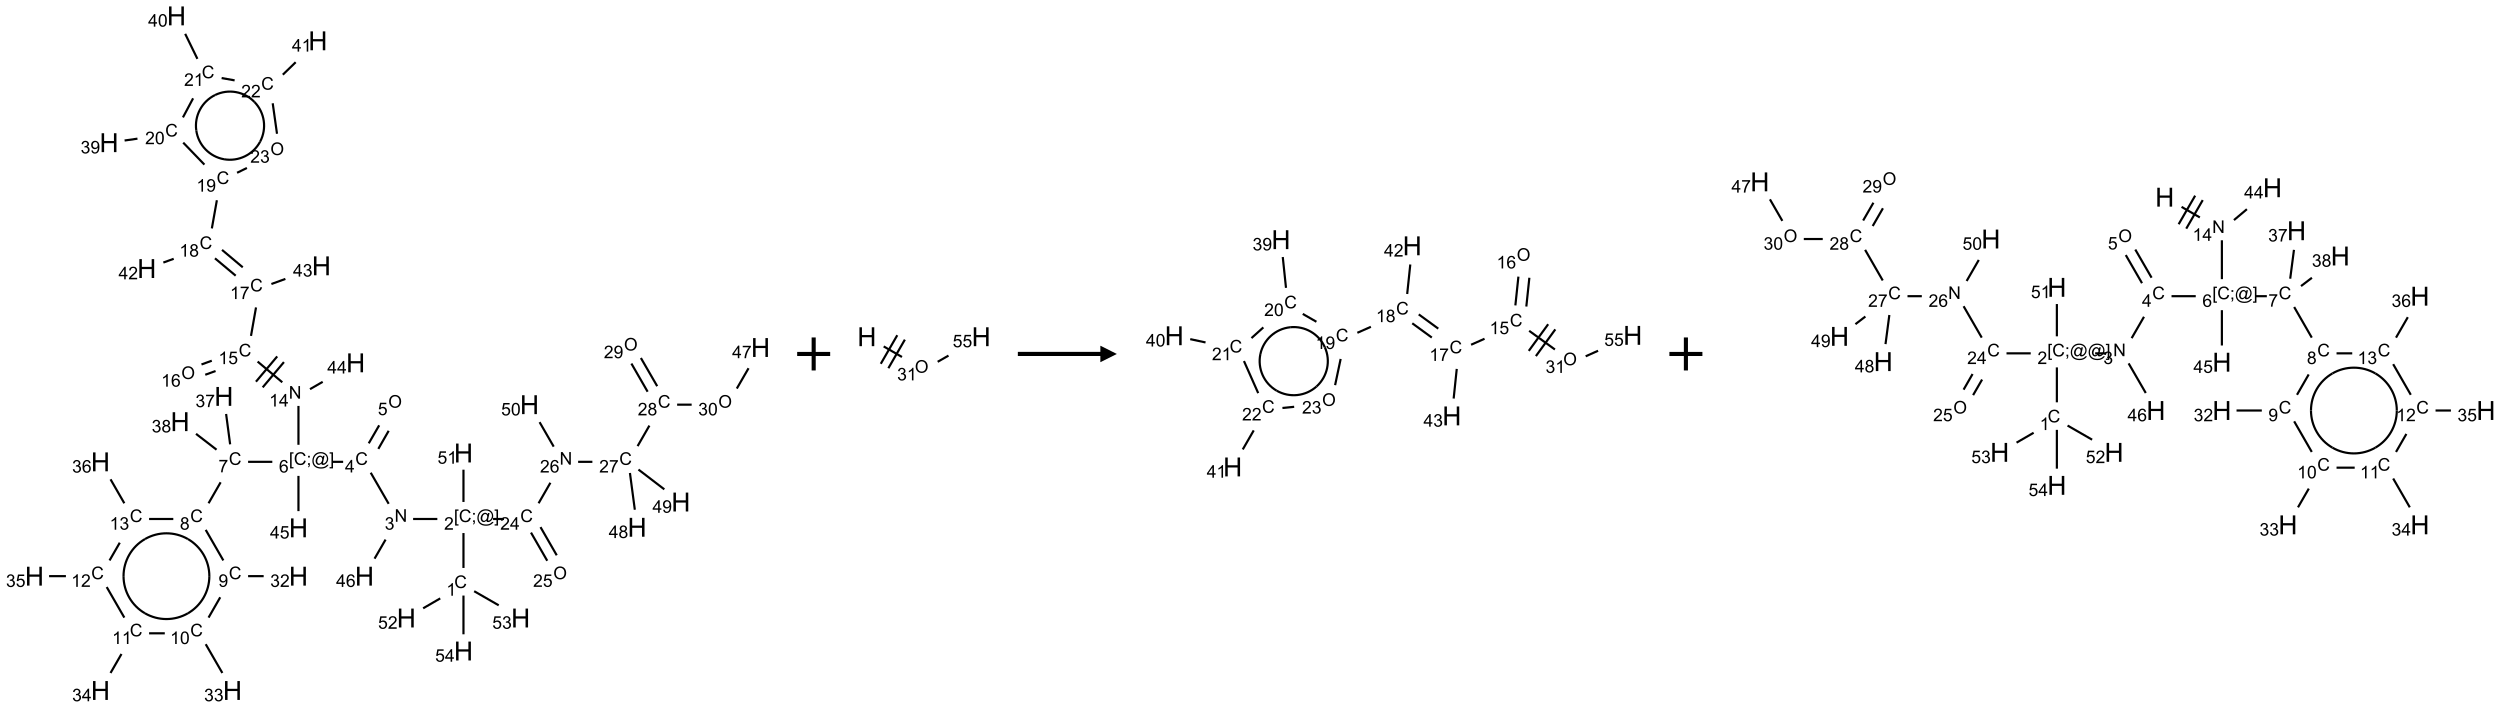 <?xml version="1.0" encoding="UTF-8"?>
<svg xmlns="http://www.w3.org/2000/svg" xmlns:xlink="http://www.w3.org/1999/xlink" width="1515" height="429" viewBox="0 0 1515 429">
<defs>
<g>
<g id="glyph-0-0">
<path d="M 1.332 0 L 1.332 -6.668 L 6.668 -6.668 L 6.668 0 Z M 1.5 -0.168 L 6.5 -0.168 L 6.5 -6.5 L 1.5 -6.5 Z M 1.5 -0.168 "/>
</g>
<g id="glyph-0-1">
<path d="M 6.27 -2.676 L 7.281 -2.422 C 7.07 -1.594 6.688 -0.961 6.137 -0.523 C 5.586 -0.086 4.914 0.129 4.121 0.129 C 3.297 0.129 2.629 -0.039 2.113 -0.371 C 1.598 -0.707 1.203 -1.191 0.934 -1.828 C 0.664 -2.465 0.531 -3.145 0.531 -3.875 C 0.531 -4.672 0.684 -5.363 0.988 -5.957 C 1.293 -6.547 1.723 -6.996 2.285 -7.305 C 2.844 -7.613 3.461 -7.766 4.137 -7.766 C 4.898 -7.766 5.543 -7.57 6.062 -7.184 C 6.582 -6.793 6.945 -6.246 7.152 -5.543 L 6.156 -5.309 C 5.98 -5.863 5.723 -6.266 5.387 -6.52 C 5.051 -6.773 4.625 -6.902 4.113 -6.902 C 3.527 -6.902 3.039 -6.762 2.645 -6.48 C 2.25 -6.199 1.973 -5.82 1.812 -5.348 C 1.652 -4.871 1.574 -4.383 1.574 -3.879 C 1.574 -3.23 1.668 -2.664 1.855 -2.18 C 2.047 -1.695 2.34 -1.332 2.738 -1.094 C 3.137 -0.855 3.57 -0.734 4.035 -0.734 C 4.602 -0.734 5.082 -0.898 5.473 -1.223 C 5.867 -1.551 6.133 -2.035 6.27 -2.676 Z M 6.27 -2.676 "/>
</g>
<g id="glyph-0-2">
<path d="M 3.973 0 L 3.035 0 L 3.035 -5.973 C 2.809 -5.758 2.516 -5.543 2.148 -5.328 C 1.781 -5.113 1.453 -4.953 1.16 -4.844 L 1.16 -5.75 C 1.684 -5.996 2.145 -6.297 2.535 -6.645 C 2.93 -6.996 3.207 -7.336 3.371 -7.668 L 3.973 -7.668 Z M 3.973 0 "/>
</g>
<g id="glyph-0-3">
<path d="M 0.723 2.121 L 0.723 -7.637 L 2.793 -7.637 L 2.793 -6.859 L 1.66 -6.859 L 1.66 1.344 L 2.793 1.344 L 2.793 2.121 Z M 0.723 2.121 "/>
</g>
<g id="glyph-0-4">
<path d="M 0.949 -4.465 L 0.949 -5.531 L 2.016 -5.531 L 2.016 -4.465 Z M 0.949 0 L 0.949 -1.066 L 2.016 -1.066 L 2.016 0 C 2.016 0.391 1.945 0.711 1.809 0.949 C 1.668 1.191 1.449 1.379 1.145 1.512 L 0.887 1.109 C 1.082 1.023 1.23 0.895 1.324 0.727 C 1.418 0.559 1.469 0.316 1.48 0 Z M 0.949 0 "/>
</g>
<g id="glyph-0-5">
<path d="M 6.047 -0.848 C 5.82 -0.59 5.57 -0.379 5.289 -0.223 C 5.008 -0.062 4.73 0.016 4.449 0.016 C 4.141 0.016 3.84 -0.074 3.547 -0.254 C 3.254 -0.434 3.02 -0.715 2.836 -1.09 C 2.652 -1.465 2.562 -1.875 2.562 -2.324 C 2.562 -2.875 2.703 -3.43 2.988 -3.98 C 3.27 -4.535 3.621 -4.953 4.043 -5.23 C 4.461 -5.508 4.871 -5.645 5.266 -5.645 C 5.566 -5.645 5.855 -5.566 6.129 -5.41 C 6.402 -5.25 6.641 -5.012 6.84 -4.688 L 7.016 -5.496 L 7.949 -5.496 L 7.199 -2 C 7.094 -1.516 7.043 -1.246 7.043 -1.191 C 7.043 -1.098 7.078 -1.02 7.148 -0.949 C 7.219 -0.883 7.305 -0.848 7.406 -0.848 C 7.59 -0.848 7.832 -0.953 8.129 -1.168 C 8.527 -1.445 8.84 -1.816 9.07 -2.285 C 9.301 -2.75 9.418 -3.234 9.418 -3.73 C 9.418 -4.309 9.27 -4.852 8.973 -5.355 C 8.676 -5.859 8.23 -6.262 7.645 -6.562 C 7.055 -6.863 6.406 -7.016 5.691 -7.016 C 4.879 -7.016 4.137 -6.824 3.465 -6.445 C 2.793 -6.066 2.273 -5.52 1.902 -4.809 C 1.535 -4.098 1.348 -3.34 1.348 -2.527 C 1.348 -1.676 1.535 -0.941 1.902 -0.328 C 2.273 0.285 2.809 0.742 3.508 1.035 C 4.207 1.328 4.984 1.473 5.832 1.473 C 6.742 1.473 7.504 1.32 8.121 1.016 C 8.734 0.711 9.195 0.34 9.5 -0.098 L 10.441 -0.098 C 10.266 0.266 9.961 0.637 9.531 1.016 C 9.102 1.395 8.59 1.695 7.996 1.914 C 7.402 2.133 6.688 2.246 5.848 2.246 C 5.078 2.246 4.367 2.145 3.715 1.949 C 3.066 1.75 2.512 1.453 2.051 1.055 C 1.594 0.656 1.25 0.199 1.016 -0.316 C 0.723 -0.973 0.578 -1.684 0.578 -2.441 C 0.578 -3.289 0.75 -4.098 1.098 -4.863 C 1.523 -5.805 2.125 -6.527 2.902 -7.027 C 3.684 -7.527 4.629 -7.777 5.738 -7.777 C 6.602 -7.777 7.375 -7.602 8.059 -7.246 C 8.746 -6.895 9.285 -6.371 9.684 -5.672 C 10.02 -5.07 10.188 -4.418 10.188 -3.715 C 10.188 -2.707 9.832 -1.812 9.125 -1.031 C 8.492 -0.328 7.801 0.02 7.051 0.02 C 6.812 0.02 6.617 -0.016 6.473 -0.09 C 6.324 -0.16 6.215 -0.266 6.145 -0.402 C 6.102 -0.488 6.066 -0.637 6.047 -0.848 Z M 3.527 -2.262 C 3.527 -1.785 3.641 -1.414 3.863 -1.152 C 4.09 -0.887 4.348 -0.754 4.641 -0.754 C 4.836 -0.754 5.039 -0.812 5.254 -0.93 C 5.469 -1.047 5.676 -1.219 5.871 -1.449 C 6.066 -1.676 6.23 -1.969 6.355 -2.32 C 6.48 -2.672 6.543 -3.027 6.543 -3.379 C 6.543 -3.852 6.426 -4.219 6.191 -4.48 C 5.957 -4.738 5.672 -4.871 5.332 -4.871 C 5.109 -4.871 4.902 -4.812 4.707 -4.699 C 4.512 -4.586 4.32 -4.406 4.137 -4.156 C 3.953 -3.906 3.805 -3.602 3.691 -3.246 C 3.582 -2.887 3.527 -2.559 3.527 -2.262 Z M 3.527 -2.262 "/>
</g>
<g id="glyph-0-6">
<path d="M 2.27 2.121 L 0.203 2.121 L 0.203 1.344 L 1.332 1.344 L 1.332 -6.859 L 0.203 -6.859 L 0.203 -7.637 L 2.27 -7.637 Z M 2.27 2.121 "/>
</g>
<g id="glyph-0-7">
<path d="M 5.371 -0.902 L 5.371 0 L 0.324 0 C 0.316 -0.227 0.352 -0.441 0.434 -0.652 C 0.562 -0.996 0.766 -1.332 1.051 -1.668 C 1.332 -2 1.742 -2.387 2.277 -2.824 C 3.105 -3.504 3.668 -4.043 3.957 -4.441 C 4.25 -4.84 4.395 -5.215 4.395 -5.566 C 4.395 -5.938 4.262 -6.254 3.996 -6.508 C 3.73 -6.762 3.387 -6.891 2.957 -6.891 C 2.508 -6.891 2.145 -6.754 1.875 -6.484 C 1.605 -6.215 1.469 -5.84 1.465 -5.359 L 0.5 -5.457 C 0.566 -6.176 0.812 -6.727 1.246 -7.102 C 1.676 -7.477 2.254 -7.668 2.98 -7.668 C 3.711 -7.668 4.293 -7.465 4.719 -7.059 C 5.145 -6.652 5.359 -6.148 5.359 -5.547 C 5.359 -5.242 5.297 -4.941 5.172 -4.645 C 5.047 -4.352 4.84 -4.039 4.551 -3.715 C 4.262 -3.387 3.777 -2.938 3.105 -2.371 C 2.543 -1.898 2.18 -1.578 2.02 -1.41 C 1.859 -1.242 1.73 -1.07 1.625 -0.902 Z M 5.371 -0.902 "/>
</g>
<g id="glyph-0-8">
<path d="M 0.812 0 L 0.812 -7.637 L 1.848 -7.637 L 5.859 -1.641 L 5.859 -7.637 L 6.828 -7.637 L 6.828 0 L 5.793 0 L 1.781 -6 L 1.781 0 Z M 0.812 0 "/>
</g>
<g id="glyph-0-9">
<path d="M 0.449 -2.016 L 1.387 -2.141 C 1.492 -1.609 1.676 -1.227 1.934 -0.992 C 2.191 -0.758 2.508 -0.641 2.879 -0.641 C 3.32 -0.641 3.695 -0.793 3.996 -1.098 C 4.301 -1.402 4.453 -1.781 4.453 -2.234 C 4.453 -2.664 4.312 -3.02 4.031 -3.301 C 3.75 -3.578 3.391 -3.719 2.957 -3.719 C 2.781 -3.719 2.562 -3.684 2.297 -3.613 L 2.402 -4.438 C 2.465 -4.43 2.516 -4.426 2.551 -4.426 C 2.949 -4.426 3.312 -4.531 3.629 -4.738 C 3.949 -4.949 4.109 -5.27 4.109 -5.703 C 4.109 -6.047 3.992 -6.332 3.762 -6.559 C 3.527 -6.785 3.227 -6.895 2.859 -6.895 C 2.496 -6.895 2.191 -6.781 1.949 -6.551 C 1.707 -6.324 1.547 -5.98 1.48 -5.52 L 0.543 -5.688 C 0.656 -6.316 0.918 -6.805 1.324 -7.148 C 1.73 -7.492 2.234 -7.668 2.84 -7.668 C 3.254 -7.668 3.641 -7.578 3.988 -7.398 C 4.34 -7.219 4.609 -6.977 4.793 -6.668 C 4.98 -6.359 5.074 -6.031 5.074 -5.684 C 5.074 -5.352 4.984 -5.051 4.809 -4.781 C 4.629 -4.512 4.367 -4.297 4.02 -4.137 C 4.473 -4.031 4.824 -3.816 5.074 -3.488 C 5.324 -3.16 5.449 -2.75 5.449 -2.254 C 5.449 -1.59 5.203 -1.023 4.719 -0.559 C 4.234 -0.098 3.617 0.137 2.875 0.137 C 2.203 0.137 1.648 -0.062 1.207 -0.465 C 0.762 -0.863 0.512 -1.379 0.449 -2.016 Z M 0.449 -2.016 "/>
</g>
<g id="glyph-0-10">
<path d="M 3.449 0 L 3.449 -1.828 L 0.137 -1.828 L 0.137 -2.688 L 3.621 -7.637 L 4.387 -7.637 L 4.387 -2.688 L 5.418 -2.688 L 5.418 -1.828 L 4.387 -1.828 L 4.387 0 Z M 3.449 -2.688 L 3.449 -6.129 L 1.059 -2.688 Z M 3.449 -2.688 "/>
</g>
<g id="glyph-0-11">
<path d="M 0.516 -3.719 C 0.516 -4.984 0.855 -5.977 1.535 -6.695 C 2.215 -7.414 3.094 -7.77 4.172 -7.77 C 4.875 -7.77 5.512 -7.602 6.078 -7.266 C 6.645 -6.93 7.074 -6.461 7.371 -5.855 C 7.668 -5.254 7.816 -4.57 7.816 -3.809 C 7.816 -3.035 7.66 -2.34 7.348 -1.73 C 7.035 -1.117 6.594 -0.656 6.02 -0.34 C 5.449 -0.027 4.828 0.129 4.168 0.129 C 3.449 0.129 2.805 -0.043 2.238 -0.391 C 1.672 -0.738 1.246 -1.211 0.953 -1.812 C 0.66 -2.414 0.516 -3.047 0.516 -3.719 Z M 1.559 -3.703 C 1.559 -2.781 1.805 -2.059 2.301 -1.527 C 2.793 -1 3.414 -0.734 4.16 -0.734 C 4.922 -0.734 5.547 -1 6.039 -1.535 C 6.531 -2.07 6.777 -2.828 6.777 -3.812 C 6.777 -4.434 6.672 -4.977 6.461 -5.441 C 6.25 -5.902 5.945 -6.262 5.539 -6.52 C 5.133 -6.773 4.68 -6.902 4.176 -6.902 C 3.461 -6.902 2.848 -6.656 2.332 -6.164 C 1.816 -5.672 1.559 -4.852 1.559 -3.703 Z M 1.559 -3.703 "/>
</g>
<g id="glyph-0-12">
<path d="M 0.441 -2 L 1.426 -2.082 C 1.5 -1.605 1.668 -1.242 1.934 -1.004 C 2.199 -0.762 2.52 -0.641 2.895 -0.641 C 3.348 -0.641 3.73 -0.812 4.043 -1.152 C 4.355 -1.492 4.512 -1.941 4.512 -2.504 C 4.512 -3.039 4.359 -3.461 4.059 -3.77 C 3.758 -4.078 3.367 -4.234 2.879 -4.234 C 2.578 -4.234 2.305 -4.164 2.062 -4.027 C 1.82 -3.891 1.629 -3.715 1.488 -3.496 L 0.609 -3.609 L 1.348 -7.531 L 5.145 -7.531 L 5.145 -6.637 L 2.098 -6.637 L 1.688 -4.582 C 2.145 -4.902 2.625 -5.062 3.129 -5.062 C 3.797 -5.062 4.359 -4.832 4.816 -4.371 C 5.277 -3.91 5.504 -3.312 5.504 -2.59 C 5.504 -1.898 5.305 -1.301 4.902 -0.797 C 4.41 -0.18 3.742 0.129 2.895 0.129 C 2.199 0.129 1.633 -0.062 1.195 -0.453 C 0.758 -0.844 0.504 -1.359 0.441 -2 Z M 0.441 -2 "/>
</g>
<g id="glyph-0-13">
<path d="M 5.309 -5.766 L 4.375 -5.691 C 4.293 -6.059 4.172 -6.328 4.02 -6.496 C 3.766 -6.762 3.453 -6.895 3.082 -6.895 C 2.785 -6.895 2.523 -6.812 2.297 -6.645 C 2 -6.43 1.77 -6.117 1.598 -5.703 C 1.43 -5.289 1.34 -4.703 1.332 -3.938 C 1.559 -4.281 1.836 -4.535 2.16 -4.703 C 2.488 -4.871 2.828 -4.953 3.188 -4.953 C 3.812 -4.953 4.344 -4.723 4.785 -4.262 C 5.223 -3.801 5.441 -3.207 5.441 -2.48 C 5.441 -2 5.34 -1.555 5.133 -1.145 C 4.926 -0.73 4.641 -0.418 4.281 -0.199 C 3.922 0.02 3.512 0.129 3.051 0.129 C 2.27 0.129 1.633 -0.156 1.141 -0.73 C 0.648 -1.305 0.402 -2.254 0.402 -3.574 C 0.402 -5.051 0.672 -6.121 1.219 -6.793 C 1.695 -7.375 2.336 -7.668 3.141 -7.668 C 3.742 -7.668 4.234 -7.5 4.617 -7.16 C 5 -6.824 5.23 -6.359 5.309 -5.766 Z M 1.48 -2.473 C 1.48 -2.152 1.547 -1.844 1.684 -1.547 C 1.82 -1.25 2.016 -1.027 2.262 -0.871 C 2.508 -0.719 2.766 -0.641 3.035 -0.641 C 3.434 -0.641 3.773 -0.801 4.059 -1.121 C 4.344 -1.441 4.484 -1.875 4.484 -2.422 C 4.484 -2.949 4.344 -3.367 4.062 -3.668 C 3.781 -3.973 3.426 -4.125 3 -4.125 C 2.578 -4.125 2.219 -3.973 1.922 -3.668 C 1.625 -3.363 1.48 -2.969 1.48 -2.473 Z M 1.48 -2.473 "/>
</g>
<g id="glyph-0-14">
<path d="M 0.504 -6.637 L 0.504 -7.535 L 5.449 -7.535 L 5.449 -6.809 C 4.961 -6.289 4.48 -5.602 4.004 -4.746 C 3.527 -3.887 3.156 -3.004 2.895 -2.098 C 2.707 -1.461 2.59 -0.762 2.535 0 L 1.574 0 C 1.582 -0.602 1.703 -1.328 1.926 -2.176 C 2.152 -3.027 2.477 -3.848 2.898 -4.637 C 3.32 -5.426 3.77 -6.094 4.246 -6.637 Z M 0.504 -6.637 "/>
</g>
<g id="glyph-0-15">
<path d="M 1.887 -4.141 C 1.496 -4.281 1.207 -4.484 1.02 -4.75 C 0.832 -5.016 0.738 -5.328 0.738 -5.699 C 0.738 -6.254 0.938 -6.719 1.34 -7.098 C 1.738 -7.477 2.27 -7.668 2.934 -7.668 C 3.598 -7.668 4.137 -7.473 4.543 -7.086 C 4.949 -6.699 5.152 -6.227 5.152 -5.672 C 5.152 -5.316 5.059 -5.008 4.871 -4.746 C 4.688 -4.484 4.406 -4.281 4.027 -4.141 C 4.496 -3.988 4.852 -3.742 5.098 -3.402 C 5.34 -3.062 5.465 -2.656 5.465 -2.184 C 5.465 -1.531 5.234 -0.98 4.77 -0.535 C 4.309 -0.09 3.703 0.129 2.949 0.129 C 2.195 0.129 1.586 -0.094 1.125 -0.539 C 0.664 -0.984 0.434 -1.543 0.434 -2.207 C 0.434 -2.703 0.559 -3.121 0.809 -3.457 C 1.062 -3.793 1.422 -4.02 1.887 -4.141 Z M 1.699 -5.73 C 1.699 -5.367 1.812 -5.074 2.047 -4.844 C 2.281 -4.613 2.582 -4.5 2.953 -4.5 C 3.312 -4.5 3.609 -4.613 3.84 -4.84 C 4.07 -5.066 4.188 -5.348 4.188 -5.676 C 4.188 -6.02 4.07 -6.309 3.832 -6.543 C 3.594 -6.777 3.297 -6.895 2.941 -6.895 C 2.586 -6.895 2.289 -6.781 2.051 -6.551 C 1.816 -6.324 1.699 -6.047 1.699 -5.73 Z M 1.395 -2.203 C 1.395 -1.938 1.461 -1.676 1.586 -1.426 C 1.711 -1.176 1.902 -0.984 2.152 -0.848 C 2.402 -0.711 2.672 -0.641 2.957 -0.641 C 3.406 -0.641 3.777 -0.785 4.066 -1.074 C 4.359 -1.363 4.504 -1.727 4.504 -2.172 C 4.504 -2.625 4.355 -2.996 4.055 -3.293 C 3.754 -3.586 3.379 -3.734 2.926 -3.734 C 2.484 -3.734 2.121 -3.59 1.832 -3.297 C 1.543 -3.004 1.395 -2.641 1.395 -2.203 Z M 1.395 -2.203 "/>
</g>
<g id="glyph-0-16">
<path d="M 0.582 -1.766 L 1.484 -1.848 C 1.562 -1.426 1.707 -1.117 1.922 -0.926 C 2.137 -0.734 2.414 -0.641 2.75 -0.641 C 3.039 -0.641 3.289 -0.707 3.508 -0.84 C 3.727 -0.973 3.902 -1.148 4.043 -1.367 C 4.18 -1.586 4.297 -1.887 4.391 -2.262 C 4.484 -2.637 4.531 -3.016 4.531 -3.406 C 4.531 -3.449 4.531 -3.512 4.527 -3.594 C 4.34 -3.297 4.082 -3.055 3.758 -2.867 C 3.434 -2.68 3.082 -2.59 2.703 -2.59 C 2.07 -2.59 1.535 -2.816 1.098 -3.277 C 0.66 -3.734 0.441 -4.34 0.441 -5.09 C 0.441 -5.863 0.672 -6.484 1.129 -6.957 C 1.586 -7.43 2.156 -7.668 2.844 -7.668 C 3.34 -7.668 3.793 -7.531 4.207 -7.266 C 4.617 -7 4.93 -6.617 5.145 -6.121 C 5.355 -5.629 5.465 -4.91 5.465 -3.973 C 5.465 -2.996 5.359 -2.223 5.145 -1.645 C 4.934 -1.066 4.617 -0.625 4.199 -0.324 C 3.781 -0.02 3.293 0.129 2.73 0.129 C 2.133 0.129 1.645 -0.035 1.266 -0.367 C 0.887 -0.699 0.66 -1.164 0.582 -1.766 Z M 4.422 -5.137 C 4.422 -5.676 4.277 -6.102 3.992 -6.418 C 3.707 -6.734 3.359 -6.891 2.957 -6.891 C 2.543 -6.891 2.18 -6.719 1.871 -6.379 C 1.562 -6.039 1.406 -5.598 1.406 -5.059 C 1.406 -4.57 1.555 -4.176 1.848 -3.871 C 2.141 -3.566 2.5 -3.418 2.934 -3.418 C 3.367 -3.418 3.723 -3.57 4.004 -3.871 C 4.281 -4.176 4.422 -4.598 4.422 -5.137 Z M 4.422 -5.137 "/>
</g>
<g id="glyph-0-17">
<path d="M 0.441 -3.766 C 0.441 -4.668 0.535 -5.395 0.723 -5.945 C 0.906 -6.496 1.184 -6.922 1.551 -7.219 C 1.918 -7.516 2.375 -7.668 2.934 -7.668 C 3.344 -7.668 3.703 -7.586 4.012 -7.418 C 4.32 -7.254 4.574 -7.016 4.777 -6.707 C 4.977 -6.395 5.137 -6.016 5.25 -5.57 C 5.363 -5.125 5.422 -4.523 5.422 -3.766 C 5.422 -2.871 5.328 -2.148 5.145 -1.598 C 4.961 -1.047 4.688 -0.621 4.32 -0.32 C 3.953 -0.02 3.492 0.129 2.934 0.129 C 2.195 0.129 1.617 -0.133 1.199 -0.66 C 0.695 -1.297 0.441 -2.332 0.441 -3.766 Z M 1.406 -3.766 C 1.406 -2.512 1.555 -1.68 1.848 -1.262 C 2.141 -0.848 2.5 -0.641 2.934 -0.641 C 3.363 -0.641 3.727 -0.848 4.02 -1.266 C 4.312 -1.684 4.457 -2.516 4.457 -3.766 C 4.457 -5.023 4.312 -5.859 4.02 -6.27 C 3.727 -6.684 3.359 -6.891 2.922 -6.891 C 2.492 -6.891 2.148 -6.707 1.891 -6.344 C 1.566 -5.879 1.406 -5.02 1.406 -3.766 Z M 1.406 -3.766 "/>
</g>
<g id="glyph-1-0">
<path d="M 2 0 L 2 -10 L 10 -10 L 10 0 Z M 2.25 -0.25 L 9.75 -0.25 L 9.75 -9.75 L 2.25 -9.75 Z M 2.25 -0.25 "/>
</g>
<g id="glyph-1-1">
<path d="M 1.281 0 L 1.281 -11.453 L 2.797 -11.453 L 2.797 -6.75 L 8.75 -6.75 L 8.75 -11.453 L 10.266 -11.453 L 10.266 0 L 8.75 0 L 8.75 -5.398 L 2.797 -5.398 L 2.797 0 Z M 1.281 0 "/>
</g>
</g>
</defs>
<path fill="none" stroke-width="0.033" stroke-linecap="butt" stroke-linejoin="miter" stroke="rgb(0%, 0%, 0%)" stroke-opacity="1" stroke-miterlimit="10" d="M 6.5 8.364 L 6.5 7.835 " transform="matrix(40, 0, 0, 40, 20.863, 9.627)"/>
<path fill="none" stroke-width="0.033" stroke-linecap="butt" stroke-linejoin="miter" stroke="rgb(0%, 0%, 0%)" stroke-opacity="1" stroke-miterlimit="10" d="M 6.104 7.622 L 5.737 7.622 " transform="matrix(40, 0, 0, 40, 20.863, 9.627)"/>
<path fill="none" stroke-width="0.033" stroke-linecap="butt" stroke-linejoin="miter" stroke="rgb(0%, 0%, 0%)" stroke-opacity="1" stroke-miterlimit="10" d="M 5.367 7.392 L 5.095 6.921 " transform="matrix(40, 0, 0, 40, 20.863, 9.627)"/>
<path fill="none" stroke-width="0.033" stroke-linecap="butt" stroke-linejoin="miter" stroke="rgb(0%, 0%, 0%)" stroke-opacity="1" stroke-miterlimit="10" d="M 5.21 6.56 L 5.367 6.286 " transform="matrix(40, 0, 0, 40, 20.863, 9.627)"/>
<path fill="none" stroke-width="0.033" stroke-linecap="butt" stroke-linejoin="miter" stroke="rgb(0%, 0%, 0%)" stroke-opacity="1" stroke-miterlimit="10" d="M 5.065 6.476 L 5.223 6.203 " transform="matrix(40, 0, 0, 40, 20.863, 9.627)"/>
<path fill="none" stroke-width="0.033" stroke-linecap="butt" stroke-linejoin="miter" stroke="rgb(0%, 0%, 0%)" stroke-opacity="1" stroke-miterlimit="10" d="M 4.677 6.756 L 4.51 6.756 " transform="matrix(40, 0, 0, 40, 20.863, 9.627)"/>
<path fill="none" stroke-width="0.033" stroke-linecap="butt" stroke-linejoin="miter" stroke="rgb(0%, 0%, 0%)" stroke-opacity="1" stroke-miterlimit="10" d="M 3.604 6.756 L 3.237 6.756 " transform="matrix(40, 0, 0, 40, 20.863, 9.627)"/>
<path fill="none" stroke-width="0.033" stroke-linecap="butt" stroke-linejoin="miter" stroke="rgb(0%, 0%, 0%)" stroke-opacity="1" stroke-miterlimit="10" d="M 2.821 7.066 L 2.638 7.384 " transform="matrix(40, 0, 0, 40, 20.863, 9.627)"/>
<path fill="none" stroke-width="0.033" stroke-linecap="butt" stroke-linejoin="miter" stroke="rgb(0%, 0%, 0%)" stroke-opacity="1" stroke-miterlimit="10" d="M 2.595 7.787 L 2.862 8.25 " transform="matrix(40, 0, 0, 40, 20.863, 9.627)"/>
<path fill="none" stroke-width="0.033" stroke-linecap="butt" stroke-linejoin="miter" stroke="rgb(0%, 0%, 0%)" stroke-opacity="1" stroke-miterlimit="10" d="M 3.237 8.488 L 3.473 8.488 " transform="matrix(40, 0, 0, 40, 20.863, 9.627)"/>
<path fill="none" stroke-width="0.033" stroke-linecap="butt" stroke-linejoin="miter" stroke="rgb(0%, 0%, 0%)" stroke-opacity="1" stroke-miterlimit="10" d="M 2.815 8.808 L 2.638 9.116 " transform="matrix(40, 0, 0, 40, 20.863, 9.627)"/>
<path fill="none" stroke-width="0.033" stroke-linecap="butt" stroke-linejoin="miter" stroke="rgb(0%, 0%, 0%)" stroke-opacity="1" stroke-miterlimit="10" d="M 2.595 9.519 L 2.847 9.955 " transform="matrix(40, 0, 0, 40, 20.863, 9.627)"/>
<path fill="none" stroke-width="0.033" stroke-linecap="butt" stroke-linejoin="miter" stroke="rgb(0%, 0%, 0%)" stroke-opacity="1" stroke-miterlimit="10" d="M 1.975 9.354 L 1.737 9.354 " transform="matrix(40, 0, 0, 40, 20.863, 9.627)"/>
<path fill="none" stroke-width="0.033" stroke-linecap="butt" stroke-linejoin="miter" stroke="rgb(0%, 0%, 0%)" stroke-opacity="1" stroke-miterlimit="10" d="M 1.319 9.667 L 1.153 9.955 " transform="matrix(40, 0, 0, 40, 20.863, 9.627)"/>
<path fill="none" stroke-width="0.033" stroke-linecap="butt" stroke-linejoin="miter" stroke="rgb(0%, 0%, 0%)" stroke-opacity="1" stroke-miterlimit="10" d="M 1.362 9.116 L 1.095 8.653 " transform="matrix(40, 0, 0, 40, 20.863, 9.627)"/>
<path fill="none" stroke-width="0.033" stroke-linecap="butt" stroke-linejoin="miter" stroke="rgb(0%, 0%, 0%)" stroke-opacity="1" stroke-miterlimit="10" d="M 0.477 8.488 L 0.222 8.488 " transform="matrix(40, 0, 0, 40, 20.863, 9.627)"/>
<path fill="none" stroke-width="0.033" stroke-linecap="butt" stroke-linejoin="miter" stroke="rgb(0%, 0%, 0%)" stroke-opacity="1" stroke-miterlimit="10" d="M 1.138 8.25 L 1.293 7.981 " transform="matrix(40, 0, 0, 40, 20.863, 9.627)"/>
<path fill="none" stroke-width="0.033" stroke-linecap="butt" stroke-linejoin="miter" stroke="rgb(0%, 0%, 0%)" stroke-opacity="1" stroke-miterlimit="10" d="M 1.737 7.622 L 2.104 7.622 " transform="matrix(40, 0, 0, 40, 20.863, 9.627)"/>
<path fill="none" stroke-width="0.033" stroke-linecap="butt" stroke-linejoin="miter" stroke="rgb(0%, 0%, 0%)" stroke-opacity="1" stroke-miterlimit="10" d="M 1.362 7.384 L 1.153 7.021 " transform="matrix(40, 0, 0, 40, 20.863, 9.627)"/>
<path fill="none" stroke-width="0.033" stroke-linecap="butt" stroke-linejoin="miter" stroke="rgb(0%, 0%, 0%)" stroke-opacity="1" stroke-miterlimit="10" d="M 2.965 6.491 L 2.904 6.031 " transform="matrix(40, 0, 0, 40, 20.863, 9.627)"/>
<path fill="none" stroke-width="0.033" stroke-linecap="butt" stroke-linejoin="miter" stroke="rgb(0%, 0%, 0%)" stroke-opacity="1" stroke-miterlimit="10" d="M 2.759 6.572 L 2.448 6.332 " transform="matrix(40, 0, 0, 40, 20.863, 9.627)"/>
<path fill="none" stroke-width="0.033" stroke-linecap="butt" stroke-linejoin="miter" stroke="rgb(0%, 0%, 0%)" stroke-opacity="1" stroke-miterlimit="10" d="M 4 6.498 L 4 5.909 " transform="matrix(40, 0, 0, 40, 20.863, 9.627)"/>
<path fill="none" stroke-width="0.033" stroke-linecap="butt" stroke-linejoin="miter" stroke="rgb(0%, 0%, 0%)" stroke-opacity="1" stroke-miterlimit="10" d="M 3.755 5.551 L 3.381 5.237 " transform="matrix(40, 0, 0, 40, 20.863, 9.627)"/>
<path fill="none" stroke-width="0.033" stroke-linecap="butt" stroke-linejoin="miter" stroke="rgb(0%, 0%, 0%)" stroke-opacity="1" stroke-miterlimit="10" d="M 3.678 5.159 L 3.356 5.542 " transform="matrix(40, 0, 0, 40, 20.863, 9.627)"/>
<path fill="none" stroke-width="0.033" stroke-linecap="butt" stroke-linejoin="miter" stroke="rgb(0%, 0%, 0%)" stroke-opacity="1" stroke-miterlimit="10" d="M 3.78 5.245 L 3.458 5.628 " transform="matrix(40, 0, 0, 40, 20.863, 9.627)"/>
<path fill="none" stroke-width="0.033" stroke-linecap="butt" stroke-linejoin="miter" stroke="rgb(0%, 0%, 0%)" stroke-opacity="1" stroke-miterlimit="10" d="M 2.687 5.224 L 2.531 5.281 " transform="matrix(40, 0, 0, 40, 20.863, 9.627)"/>
<path fill="none" stroke-width="0.033" stroke-linecap="butt" stroke-linejoin="miter" stroke="rgb(0%, 0%, 0%)" stroke-opacity="1" stroke-miterlimit="10" d="M 2.744 5.38 L 2.588 5.437 " transform="matrix(40, 0, 0, 40, 20.863, 9.627)"/>
<path fill="none" stroke-width="0.033" stroke-linecap="butt" stroke-linejoin="miter" stroke="rgb(0%, 0%, 0%)" stroke-opacity="1" stroke-miterlimit="10" d="M 3.281 4.848 L 3.357 4.417 " transform="matrix(40, 0, 0, 40, 20.863, 9.627)"/>
<path fill="none" stroke-width="0.033" stroke-linecap="butt" stroke-linejoin="miter" stroke="rgb(0%, 0%, 0%)" stroke-opacity="1" stroke-miterlimit="10" d="M 3.156 3.809 L 2.842 3.545 " transform="matrix(40, 0, 0, 40, 20.863, 9.627)"/>
<path fill="none" stroke-width="0.033" stroke-linecap="butt" stroke-linejoin="miter" stroke="rgb(0%, 0%, 0%)" stroke-opacity="1" stroke-miterlimit="10" d="M 3.049 3.936 L 2.735 3.673 " transform="matrix(40, 0, 0, 40, 20.863, 9.627)"/>
<path fill="none" stroke-width="0.033" stroke-linecap="butt" stroke-linejoin="miter" stroke="rgb(0%, 0%, 0%)" stroke-opacity="1" stroke-miterlimit="10" d="M 2.688 3.22 L 2.764 2.793 " transform="matrix(40, 0, 0, 40, 20.863, 9.627)"/>
<path fill="none" stroke-width="0.033" stroke-linecap="butt" stroke-linejoin="miter" stroke="rgb(0%, 0%, 0%)" stroke-opacity="1" stroke-miterlimit="10" d="M 2.575 2.253 L 2.254 1.92 " transform="matrix(40, 0, 0, 40, 20.863, 9.627)"/>
<path fill="none" stroke-width="0.033" stroke-linecap="butt" stroke-linejoin="miter" stroke="rgb(0%, 0%, 0%)" stroke-opacity="1" stroke-miterlimit="10" d="M 1.561 1.86 L 1.366 1.888 " transform="matrix(40, 0, 0, 40, 20.863, 9.627)"/>
<path fill="none" stroke-width="0.033" stroke-linecap="butt" stroke-linejoin="miter" stroke="rgb(0%, 0%, 0%)" stroke-opacity="1" stroke-miterlimit="10" d="M 2.25 1.538 L 2.404 1.249 " transform="matrix(40, 0, 0, 40, 20.863, 9.627)"/>
<path fill="none" stroke-width="0.033" stroke-linecap="butt" stroke-linejoin="miter" stroke="rgb(0%, 0%, 0%)" stroke-opacity="1" stroke-miterlimit="10" d="M 2.469 0.651 L 2.284 0.272 " transform="matrix(40, 0, 0, 40, 20.863, 9.627)"/>
<path fill="none" stroke-width="0.033" stroke-linecap="butt" stroke-linejoin="miter" stroke="rgb(0%, 0%, 0%)" stroke-opacity="1" stroke-miterlimit="10" d="M 2.836 0.942 L 3.033 0.977 " transform="matrix(40, 0, 0, 40, 20.863, 9.627)"/>
<path fill="none" stroke-width="0.033" stroke-linecap="butt" stroke-linejoin="miter" stroke="rgb(0%, 0%, 0%)" stroke-opacity="1" stroke-miterlimit="10" d="M 3.763 0.891 L 3.958 0.702 " transform="matrix(40, 0, 0, 40, 20.863, 9.627)"/>
<path fill="none" stroke-width="0.033" stroke-linecap="butt" stroke-linejoin="miter" stroke="rgb(0%, 0%, 0%)" stroke-opacity="1" stroke-miterlimit="10" d="M 3.61 1.324 L 3.675 1.786 " transform="matrix(40, 0, 0, 40, 20.863, 9.627)"/>
<path fill="none" stroke-width="0.033" stroke-linecap="butt" stroke-linejoin="miter" stroke="rgb(0%, 0%, 0%)" stroke-opacity="1" stroke-miterlimit="10" d="M 3.219 2.304 L 3.07 2.377 " transform="matrix(40, 0, 0, 40, 20.863, 9.627)"/>
<path fill="none" stroke-width="0.033" stroke-linecap="butt" stroke-linejoin="miter" stroke="rgb(0%, 0%, 0%)" stroke-opacity="1" stroke-miterlimit="10" d="M 2.11 3.68 L 1.953 3.737 " transform="matrix(40, 0, 0, 40, 20.863, 9.627)"/>
<path fill="none" stroke-width="0.033" stroke-linecap="butt" stroke-linejoin="miter" stroke="rgb(0%, 0%, 0%)" stroke-opacity="1" stroke-miterlimit="10" d="M 3.59 4.062 L 3.802 3.985 " transform="matrix(40, 0, 0, 40, 20.863, 9.627)"/>
<path fill="none" stroke-width="0.033" stroke-linecap="butt" stroke-linejoin="miter" stroke="rgb(0%, 0%, 0%)" stroke-opacity="1" stroke-miterlimit="10" d="M 4.175 5.655 L 4.367 5.544 " transform="matrix(40, 0, 0, 40, 20.863, 9.627)"/>
<path fill="none" stroke-width="0.033" stroke-linecap="butt" stroke-linejoin="miter" stroke="rgb(0%, 0%, 0%)" stroke-opacity="1" stroke-miterlimit="10" d="M 4 6.969 L 4 7.503 " transform="matrix(40, 0, 0, 40, 20.863, 9.627)"/>
<path fill="none" stroke-width="0.033" stroke-linecap="butt" stroke-linejoin="miter" stroke="rgb(0%, 0%, 0%)" stroke-opacity="1" stroke-miterlimit="10" d="M 5.32 7.934 L 5.153 8.223 " transform="matrix(40, 0, 0, 40, 20.863, 9.627)"/>
<path fill="none" stroke-width="0.033" stroke-linecap="butt" stroke-linejoin="miter" stroke="rgb(0%, 0%, 0%)" stroke-opacity="1" stroke-miterlimit="10" d="M 6.948 7.622 L 7.114 7.622 " transform="matrix(40, 0, 0, 40, 20.863, 9.627)"/>
<path fill="none" stroke-width="0.033" stroke-linecap="butt" stroke-linejoin="miter" stroke="rgb(0%, 0%, 0%)" stroke-opacity="1" stroke-miterlimit="10" d="M 7.523 7.828 L 7.769 8.255 " transform="matrix(40, 0, 0, 40, 20.863, 9.627)"/>
<path fill="none" stroke-width="0.033" stroke-linecap="butt" stroke-linejoin="miter" stroke="rgb(0%, 0%, 0%)" stroke-opacity="1" stroke-miterlimit="10" d="M 7.667 7.745 L 7.913 8.172 " transform="matrix(40, 0, 0, 40, 20.863, 9.627)"/>
<path fill="none" stroke-width="0.033" stroke-linecap="butt" stroke-linejoin="miter" stroke="rgb(0%, 0%, 0%)" stroke-opacity="1" stroke-miterlimit="10" d="M 7.638 7.384 L 7.817 7.073 " transform="matrix(40, 0, 0, 40, 20.863, 9.627)"/>
<path fill="none" stroke-width="0.033" stroke-linecap="butt" stroke-linejoin="miter" stroke="rgb(0%, 0%, 0%)" stroke-opacity="1" stroke-miterlimit="10" d="M 8.237 6.756 L 8.453 6.756 " transform="matrix(40, 0, 0, 40, 20.863, 9.627)"/>
<path fill="none" stroke-width="0.033" stroke-linecap="butt" stroke-linejoin="miter" stroke="rgb(0%, 0%, 0%)" stroke-opacity="1" stroke-miterlimit="10" d="M 9.138 6.518 L 9.317 6.207 " transform="matrix(40, 0, 0, 40, 20.863, 9.627)"/>
<path fill="none" stroke-width="0.033" stroke-linecap="butt" stroke-linejoin="miter" stroke="rgb(0%, 0%, 0%)" stroke-opacity="1" stroke-miterlimit="10" d="M 9.435 5.61 L 9.188 5.183 " transform="matrix(40, 0, 0, 40, 20.863, 9.627)"/>
<path fill="none" stroke-width="0.033" stroke-linecap="butt" stroke-linejoin="miter" stroke="rgb(0%, 0%, 0%)" stroke-opacity="1" stroke-miterlimit="10" d="M 9.29 5.694 L 9.044 5.267 " transform="matrix(40, 0, 0, 40, 20.863, 9.627)"/>
<path fill="none" stroke-width="0.033" stroke-linecap="butt" stroke-linejoin="miter" stroke="rgb(0%, 0%, 0%)" stroke-opacity="1" stroke-miterlimit="10" d="M 9.737 5.89 L 9.957 5.89 " transform="matrix(40, 0, 0, 40, 20.863, 9.627)"/>
<path fill="none" stroke-width="0.033" stroke-linecap="butt" stroke-linejoin="miter" stroke="rgb(0%, 0%, 0%)" stroke-opacity="1" stroke-miterlimit="10" d="M 10.641 5.646 L 10.819 5.338 " transform="matrix(40, 0, 0, 40, 20.863, 9.627)"/>
<path fill="none" stroke-width="0.033" stroke-linecap="butt" stroke-linejoin="miter" stroke="rgb(0%, 0%, 0%)" stroke-opacity="1" stroke-miterlimit="10" d="M 9.022 6.925 L 9.096 7.482 " transform="matrix(40, 0, 0, 40, 20.863, 9.627)"/>
<path fill="none" stroke-width="0.033" stroke-linecap="butt" stroke-linejoin="miter" stroke="rgb(0%, 0%, 0%)" stroke-opacity="1" stroke-miterlimit="10" d="M 9.151 6.873 L 9.543 7.173 " transform="matrix(40, 0, 0, 40, 20.863, 9.627)"/>
<path fill="none" stroke-width="0.033" stroke-linecap="butt" stroke-linejoin="miter" stroke="rgb(0%, 0%, 0%)" stroke-opacity="1" stroke-miterlimit="10" d="M 7.867 6.526 L 7.653 6.155 " transform="matrix(40, 0, 0, 40, 20.863, 9.627)"/>
<path fill="none" stroke-width="0.033" stroke-linecap="butt" stroke-linejoin="miter" stroke="rgb(0%, 0%, 0%)" stroke-opacity="1" stroke-miterlimit="10" d="M 6.5 7.364 L 6.5 6.875 " transform="matrix(40, 0, 0, 40, 20.863, 9.627)"/>
<path fill="none" stroke-width="0.033" stroke-linecap="butt" stroke-linejoin="miter" stroke="rgb(0%, 0%, 0%)" stroke-opacity="1" stroke-miterlimit="10" d="M 6.148 8.825 L 5.889 8.975 " transform="matrix(40, 0, 0, 40, 20.863, 9.627)"/>
<path fill="none" stroke-width="0.033" stroke-linecap="butt" stroke-linejoin="miter" stroke="rgb(0%, 0%, 0%)" stroke-opacity="1" stroke-miterlimit="10" d="M 6.662 8.716 L 7.034 8.93 " transform="matrix(40, 0, 0, 40, 20.863, 9.627)"/>
<path fill="none" stroke-width="0.033" stroke-linecap="butt" stroke-linejoin="miter" stroke="rgb(0%, 0%, 0%)" stroke-opacity="1" stroke-miterlimit="10" d="M 6.5 8.782 L 6.5 9.369 " transform="matrix(40, 0, 0, 40, 20.863, 9.627)"/>
<path fill="none" stroke-width="0.033" stroke-linecap="butt" stroke-linejoin="miter" stroke="rgb(0%, 0%, 0%)" stroke-opacity="1" stroke-miterlimit="10" d="M 2.325 7.926 C 2.526 8.042 2.65 8.256 2.65 8.488 " transform="matrix(40, 0, 0, 40, 20.863, 9.627)"/>
<path fill="none" stroke-width="0.033" stroke-linecap="butt" stroke-linejoin="miter" stroke="rgb(0%, 0%, 0%)" stroke-opacity="1" stroke-miterlimit="10" d="M 1.675 7.926 C 1.876 7.81 2.124 7.81 2.325 7.926 " transform="matrix(40, 0, 0, 40, 20.863, 9.627)"/>
<path fill="none" stroke-width="0.033" stroke-linecap="butt" stroke-linejoin="miter" stroke="rgb(0%, 0%, 0%)" stroke-opacity="1" stroke-miterlimit="10" d="M 1.35 8.488 C 1.35 8.256 1.474 8.042 1.675 7.926 " transform="matrix(40, 0, 0, 40, 20.863, 9.627)"/>
<path fill="none" stroke-width="0.033" stroke-linecap="butt" stroke-linejoin="miter" stroke="rgb(0%, 0%, 0%)" stroke-opacity="1" stroke-miterlimit="10" d="M 1.675 9.051 C 1.474 8.935 1.35 8.72 1.35 8.488 " transform="matrix(40, 0, 0, 40, 20.863, 9.627)"/>
<path fill="none" stroke-width="0.033" stroke-linecap="butt" stroke-linejoin="miter" stroke="rgb(0%, 0%, 0%)" stroke-opacity="1" stroke-miterlimit="10" d="M 2.325 9.051 C 2.124 9.167 1.876 9.167 1.675 9.051 " transform="matrix(40, 0, 0, 40, 20.863, 9.627)"/>
<path fill="none" stroke-width="0.033" stroke-linecap="butt" stroke-linejoin="miter" stroke="rgb(0%, 0%, 0%)" stroke-opacity="1" stroke-miterlimit="10" d="M 2.65 8.488 C 2.65 8.72 2.526 8.935 2.325 9.051 " transform="matrix(40, 0, 0, 40, 20.863, 9.627)"/>
<path fill="none" stroke-width="0.033" stroke-linecap="butt" stroke-linejoin="miter" stroke="rgb(0%, 0%, 0%)" stroke-opacity="1" stroke-miterlimit="10" d="M 2.873 2.172 C 2.653 2.133 2.483 1.957 2.452 1.735 " transform="matrix(40, 0, 0, 40, 20.863, 9.627)"/>
<path fill="none" stroke-width="0.033" stroke-linecap="butt" stroke-linejoin="miter" stroke="rgb(0%, 0%, 0%)" stroke-opacity="1" stroke-miterlimit="10" d="M 3.419 1.906 C 3.314 2.103 3.093 2.21 2.873 2.172 " transform="matrix(40, 0, 0, 40, 20.863, 9.627)"/>
<path fill="none" stroke-width="0.033" stroke-linecap="butt" stroke-linejoin="miter" stroke="rgb(0%, 0%, 0%)" stroke-opacity="1" stroke-miterlimit="10" d="M 3.334 1.305 C 3.49 1.466 3.524 1.708 3.419 1.906 " transform="matrix(40, 0, 0, 40, 20.863, 9.627)"/>
<path fill="none" stroke-width="0.033" stroke-linecap="butt" stroke-linejoin="miter" stroke="rgb(0%, 0%, 0%)" stroke-opacity="1" stroke-miterlimit="10" d="M 2.737 1.199 C 2.938 1.101 3.179 1.144 3.334 1.305 " transform="matrix(40, 0, 0, 40, 20.863, 9.627)"/>
<path fill="none" stroke-width="0.033" stroke-linecap="butt" stroke-linejoin="miter" stroke="rgb(0%, 0%, 0%)" stroke-opacity="1" stroke-miterlimit="10" d="M 2.452 1.735 C 2.421 1.514 2.536 1.298 2.737 1.199 " transform="matrix(40, 0, 0, 40, 20.863, 9.627)"/>
<g fill="rgb(0%, 0%, 0%)" fill-opacity="1">
<use xlink:href="#glyph-0-1" x="275.27" y="356.363"/>
</g>
<g fill="rgb(0%, 0%, 0%)" fill-opacity="1">
<use xlink:href="#glyph-0-2" x="270.492" y="361"/>
</g>
<g fill="rgb(0%, 0%, 0%)" fill-opacity="1">
<use xlink:href="#glyph-0-3" x="275.074" y="316.371"/>
<use xlink:href="#glyph-0-1" x="278.038" y="316.371"/>
<use xlink:href="#glyph-0-4" x="285.741" y="316.371"/>
<use xlink:href="#glyph-0-5" x="288.704" y="316.371"/>
<use xlink:href="#glyph-0-6" x="299.533" y="316.371"/>
</g>
<g fill="rgb(0%, 0%, 0%)" fill-opacity="1">
<use xlink:href="#glyph-0-7" x="269.098" y="321"/>
</g>
<g fill="rgb(0%, 0%, 0%)" fill-opacity="1">
<use xlink:href="#glyph-0-8" x="239.098" y="316.23"/>
</g>
<g fill="rgb(0%, 0%, 0%)" fill-opacity="1">
<use xlink:href="#glyph-0-9" x="233.129" y="321"/>
</g>
<g fill="rgb(0%, 0%, 0%)" fill-opacity="1">
<use xlink:href="#glyph-0-1" x="215.27" y="281.723"/>
</g>
<g fill="rgb(0%, 0%, 0%)" fill-opacity="1">
<use xlink:href="#glyph-0-10" x="209.051" y="286.328"/>
</g>
<g fill="rgb(0%, 0%, 0%)" fill-opacity="1">
<use xlink:href="#glyph-0-11" x="235.285" y="247.086"/>
</g>
<g fill="rgb(0%, 0%, 0%)" fill-opacity="1">
<use xlink:href="#glyph-0-12" x="228.961" y="251.586"/>
</g>
<g fill="rgb(0%, 0%, 0%)" fill-opacity="1">
<use xlink:href="#glyph-0-3" x="175.074" y="281.73"/>
<use xlink:href="#glyph-0-1" x="178.038" y="281.73"/>
<use xlink:href="#glyph-0-4" x="185.741" y="281.73"/>
<use xlink:href="#glyph-0-5" x="188.704" y="281.73"/>
<use xlink:href="#glyph-0-6" x="199.533" y="281.73"/>
</g>
<g fill="rgb(0%, 0%, 0%)" fill-opacity="1">
<use xlink:href="#glyph-0-13" x="169.023" y="286.359"/>
</g>
<g fill="rgb(0%, 0%, 0%)" fill-opacity="1">
<use xlink:href="#glyph-0-1" x="138.645" y="281.723"/>
</g>
<g fill="rgb(0%, 0%, 0%)" fill-opacity="1">
<use xlink:href="#glyph-0-14" x="132.395" y="286.23"/>
</g>
<g fill="rgb(0%, 0%, 0%)" fill-opacity="1">
<use xlink:href="#glyph-0-1" x="115.27" y="316.363"/>
</g>
<g fill="rgb(0%, 0%, 0%)" fill-opacity="1">
<use xlink:href="#glyph-0-15" x="109.004" y="321"/>
</g>
<g fill="rgb(0%, 0%, 0%)" fill-opacity="1">
<use xlink:href="#glyph-0-1" x="138.645" y="351.004"/>
</g>
<g fill="rgb(0%, 0%, 0%)" fill-opacity="1">
<use xlink:href="#glyph-0-16" x="132.379" y="355.641"/>
</g>
<g fill="rgb(0%, 0%, 0%)" fill-opacity="1">
<use xlink:href="#glyph-1-1" x="175.09" y="354.887"/>
</g>
<g fill="rgb(0%, 0%, 0%)" fill-opacity="1">
<use xlink:href="#glyph-0-9" x="163.734" y="355.68"/>
<use xlink:href="#glyph-0-7" x="169.667" y="355.68"/>
</g>
<g fill="rgb(0%, 0%, 0%)" fill-opacity="1">
<use xlink:href="#glyph-0-1" x="115.27" y="385.645"/>
</g>
<g fill="rgb(0%, 0%, 0%)" fill-opacity="1">
<use xlink:href="#glyph-0-2" x="103.113" y="390.281"/>
<use xlink:href="#glyph-0-17" x="109.046" y="390.281"/>
</g>
<g fill="rgb(0%, 0%, 0%)" fill-opacity="1">
<use xlink:href="#glyph-1-1" x="135.09" y="424.168"/>
</g>
<g fill="rgb(0%, 0%, 0%)" fill-opacity="1">
<use xlink:href="#glyph-0-9" x="123.656" y="424.961"/>
<use xlink:href="#glyph-0-9" x="129.589" y="424.961"/>
</g>
<g fill="rgb(0%, 0%, 0%)" fill-opacity="1">
<use xlink:href="#glyph-0-1" x="78.645" y="385.645"/>
</g>
<g fill="rgb(0%, 0%, 0%)" fill-opacity="1">
<use xlink:href="#glyph-0-2" x="67.934" y="390.281"/>
<use xlink:href="#glyph-0-2" x="73.866" y="390.281"/>
</g>
<g fill="rgb(0%, 0%, 0%)" fill-opacity="1">
<use xlink:href="#glyph-1-1" x="55.09" y="424.168"/>
</g>
<g fill="rgb(0%, 0%, 0%)" fill-opacity="1">
<use xlink:href="#glyph-0-9" x="43.688" y="424.961"/>
<use xlink:href="#glyph-0-10" x="49.62" y="424.961"/>
</g>
<g fill="rgb(0%, 0%, 0%)" fill-opacity="1">
<use xlink:href="#glyph-0-1" x="55.27" y="351.004"/>
</g>
<g fill="rgb(0%, 0%, 0%)" fill-opacity="1">
<use xlink:href="#glyph-0-2" x="43.164" y="355.641"/>
<use xlink:href="#glyph-0-7" x="49.096" y="355.641"/>
</g>
<g fill="rgb(0%, 0%, 0%)" fill-opacity="1">
<use xlink:href="#glyph-1-1" x="15.09" y="354.887"/>
</g>
<g fill="rgb(0%, 0%, 0%)" fill-opacity="1">
<use xlink:href="#glyph-0-9" x="3.602" y="355.68"/>
<use xlink:href="#glyph-0-12" x="9.534" y="355.68"/>
</g>
<g fill="rgb(0%, 0%, 0%)" fill-opacity="1">
<use xlink:href="#glyph-0-1" x="78.645" y="316.363"/>
</g>
<g fill="rgb(0%, 0%, 0%)" fill-opacity="1">
<use xlink:href="#glyph-0-2" x="66.461" y="321"/>
<use xlink:href="#glyph-0-9" x="72.393" y="321"/>
</g>
<g fill="rgb(0%, 0%, 0%)" fill-opacity="1">
<use xlink:href="#glyph-1-1" x="55.09" y="285.605"/>
</g>
<g fill="rgb(0%, 0%, 0%)" fill-opacity="1">
<use xlink:href="#glyph-0-9" x="43.664" y="286.398"/>
<use xlink:href="#glyph-0-13" x="49.596" y="286.398"/>
</g>
<g fill="rgb(0%, 0%, 0%)" fill-opacity="1">
<use xlink:href="#glyph-1-1" x="129.871" y="245.949"/>
</g>
<g fill="rgb(0%, 0%, 0%)" fill-opacity="1">
<use xlink:href="#glyph-0-9" x="118.438" y="246.738"/>
<use xlink:href="#glyph-0-14" x="124.37" y="246.738"/>
</g>
<g fill="rgb(0%, 0%, 0%)" fill-opacity="1">
<use xlink:href="#glyph-1-1" x="103.355" y="261.254"/>
</g>
<g fill="rgb(0%, 0%, 0%)" fill-opacity="1">
<use xlink:href="#glyph-0-9" x="91.906" y="262.047"/>
<use xlink:href="#glyph-0-15" x="97.839" y="262.047"/>
</g>
<g fill="rgb(0%, 0%, 0%)" fill-opacity="1">
<use xlink:href="#glyph-0-8" x="174.988" y="241.59"/>
</g>
<g fill="rgb(0%, 0%, 0%)" fill-opacity="1">
<use xlink:href="#glyph-0-2" x="163.117" y="246.359"/>
<use xlink:href="#glyph-0-10" x="169.049" y="246.359"/>
</g>
<g fill="rgb(0%, 0%, 0%)" fill-opacity="1">
<use xlink:href="#glyph-0-1" x="144.629" y="216.012"/>
</g>
<g fill="rgb(0%, 0%, 0%)" fill-opacity="1">
<use xlink:href="#glyph-0-2" x="132.387" y="220.648"/>
<use xlink:href="#glyph-0-12" x="138.319" y="220.648"/>
</g>
<g fill="rgb(0%, 0%, 0%)" fill-opacity="1">
<use xlink:href="#glyph-0-11" x="109.879" y="229.695"/>
</g>
<g fill="rgb(0%, 0%, 0%)" fill-opacity="1">
<use xlink:href="#glyph-0-2" x="97.684" y="234.328"/>
<use xlink:href="#glyph-0-13" x="103.616" y="234.328"/>
</g>
<g fill="rgb(0%, 0%, 0%)" fill-opacity="1">
<use xlink:href="#glyph-0-1" x="151.574" y="176.617"/>
</g>
<g fill="rgb(0%, 0%, 0%)" fill-opacity="1">
<use xlink:href="#glyph-0-2" x="139.391" y="181.254"/>
<use xlink:href="#glyph-0-14" x="145.323" y="181.254"/>
</g>
<g fill="rgb(0%, 0%, 0%)" fill-opacity="1">
<use xlink:href="#glyph-0-1" x="120.934" y="150.906"/>
</g>
<g fill="rgb(0%, 0%, 0%)" fill-opacity="1">
<use xlink:href="#glyph-0-2" x="108.73" y="155.543"/>
<use xlink:href="#glyph-0-15" x="114.663" y="155.543"/>
</g>
<g fill="rgb(0%, 0%, 0%)" fill-opacity="1">
<use xlink:href="#glyph-0-1" x="131.254" y="111.516"/>
</g>
<g fill="rgb(0%, 0%, 0%)" fill-opacity="1">
<use xlink:href="#glyph-0-2" x="119.055" y="116.152"/>
<use xlink:href="#glyph-0-16" x="124.987" y="116.152"/>
</g>
<g fill="rgb(0%, 0%, 0%)" fill-opacity="1">
<use xlink:href="#glyph-0-1" x="100.094" y="82.742"/>
</g>
<g fill="rgb(0%, 0%, 0%)" fill-opacity="1">
<use xlink:href="#glyph-0-7" x="87.938" y="87.379"/>
<use xlink:href="#glyph-0-17" x="93.87" y="87.379"/>
</g>
<g fill="rgb(0%, 0%, 0%)" fill-opacity="1">
<use xlink:href="#glyph-1-1" x="60.301" y="92.191"/>
</g>
<g fill="rgb(0%, 0%, 0%)" fill-opacity="1">
<use xlink:href="#glyph-0-9" x="48.852" y="92.984"/>
<use xlink:href="#glyph-0-16" x="54.784" y="92.984"/>
</g>
<g fill="rgb(0%, 0%, 0%)" fill-opacity="1">
<use xlink:href="#glyph-0-1" x="122.246" y="47.422"/>
</g>
<g fill="rgb(0%, 0%, 0%)" fill-opacity="1">
<use xlink:href="#glyph-0-7" x="111.539" y="52.059"/>
<use xlink:href="#glyph-0-2" x="117.471" y="52.059"/>
</g>
<g fill="rgb(0%, 0%, 0%)" fill-opacity="1">
<use xlink:href="#glyph-1-1" x="101.156" y="15.355"/>
</g>
<g fill="rgb(0%, 0%, 0%)" fill-opacity="1">
<use xlink:href="#glyph-0-10" x="89.75" y="16.148"/>
<use xlink:href="#glyph-0-17" x="95.682" y="16.148"/>
</g>
<g fill="rgb(0%, 0%, 0%)" fill-opacity="1">
<use xlink:href="#glyph-0-1" x="158.262" y="54.371"/>
</g>
<g fill="rgb(0%, 0%, 0%)" fill-opacity="1">
<use xlink:href="#glyph-0-7" x="146.16" y="59.004"/>
<use xlink:href="#glyph-0-7" x="152.092" y="59.004"/>
</g>
<g fill="rgb(0%, 0%, 0%)" fill-opacity="1">
<use xlink:href="#glyph-1-1" x="186.859" y="30.465"/>
</g>
<g fill="rgb(0%, 0%, 0%)" fill-opacity="1">
<use xlink:href="#glyph-0-10" x="176.898" y="31.258"/>
<use xlink:href="#glyph-0-2" x="182.831" y="31.258"/>
</g>
<g fill="rgb(0%, 0%, 0%)" fill-opacity="1">
<use xlink:href="#glyph-0-11" x="163.848" y="93.984"/>
</g>
<g fill="rgb(0%, 0%, 0%)" fill-opacity="1">
<use xlink:href="#glyph-0-7" x="151.648" y="98.617"/>
<use xlink:href="#glyph-0-9" x="157.581" y="98.617"/>
</g>
<g fill="rgb(0%, 0%, 0%)" fill-opacity="1">
<use xlink:href="#glyph-1-1" x="83.164" y="168.473"/>
</g>
<g fill="rgb(0%, 0%, 0%)" fill-opacity="1">
<use xlink:href="#glyph-0-10" x="71.809" y="169.262"/>
<use xlink:href="#glyph-0-7" x="77.741" y="169.262"/>
</g>
<g fill="rgb(0%, 0%, 0%)" fill-opacity="1">
<use xlink:href="#glyph-1-1" x="188.984" y="166.82"/>
</g>
<g fill="rgb(0%, 0%, 0%)" fill-opacity="1">
<use xlink:href="#glyph-0-10" x="177.551" y="167.613"/>
<use xlink:href="#glyph-0-9" x="183.483" y="167.613"/>
</g>
<g fill="rgb(0%, 0%, 0%)" fill-opacity="1">
<use xlink:href="#glyph-1-1" x="209.73" y="225.605"/>
</g>
<g fill="rgb(0%, 0%, 0%)" fill-opacity="1">
<use xlink:href="#glyph-0-10" x="198.328" y="226.367"/>
<use xlink:href="#glyph-0-10" x="204.26" y="226.367"/>
</g>
<g fill="rgb(0%, 0%, 0%)" fill-opacity="1">
<use xlink:href="#glyph-1-1" x="175.09" y="325.605"/>
</g>
<g fill="rgb(0%, 0%, 0%)" fill-opacity="1">
<use xlink:href="#glyph-0-10" x="163.602" y="326.367"/>
<use xlink:href="#glyph-0-12" x="169.534" y="326.367"/>
</g>
<g fill="rgb(0%, 0%, 0%)" fill-opacity="1">
<use xlink:href="#glyph-1-1" x="215.09" y="354.887"/>
</g>
<g fill="rgb(0%, 0%, 0%)" fill-opacity="1">
<use xlink:href="#glyph-0-10" x="203.664" y="355.68"/>
<use xlink:href="#glyph-0-13" x="209.596" y="355.68"/>
</g>
<g fill="rgb(0%, 0%, 0%)" fill-opacity="1">
<use xlink:href="#glyph-0-1" x="315.27" y="316.363"/>
</g>
<g fill="rgb(0%, 0%, 0%)" fill-opacity="1">
<use xlink:href="#glyph-0-7" x="303.121" y="321"/>
<use xlink:href="#glyph-0-10" x="309.053" y="321"/>
</g>
<g fill="rgb(0%, 0%, 0%)" fill-opacity="1">
<use xlink:href="#glyph-0-11" x="335.285" y="351.008"/>
</g>
<g fill="rgb(0%, 0%, 0%)" fill-opacity="1">
<use xlink:href="#glyph-0-7" x="323.031" y="355.641"/>
<use xlink:href="#glyph-0-12" x="328.964" y="355.641"/>
</g>
<g fill="rgb(0%, 0%, 0%)" fill-opacity="1">
<use xlink:href="#glyph-0-8" x="339.098" y="281.59"/>
</g>
<g fill="rgb(0%, 0%, 0%)" fill-opacity="1">
<use xlink:href="#glyph-0-7" x="327.203" y="286.359"/>
<use xlink:href="#glyph-0-13" x="333.135" y="286.359"/>
</g>
<g fill="rgb(0%, 0%, 0%)" fill-opacity="1">
<use xlink:href="#glyph-0-1" x="375.27" y="281.723"/>
</g>
<g fill="rgb(0%, 0%, 0%)" fill-opacity="1">
<use xlink:href="#glyph-0-7" x="363.09" y="286.359"/>
<use xlink:href="#glyph-0-14" x="369.022" y="286.359"/>
</g>
<g fill="rgb(0%, 0%, 0%)" fill-opacity="1">
<use xlink:href="#glyph-0-1" x="398.645" y="247.082"/>
</g>
<g fill="rgb(0%, 0%, 0%)" fill-opacity="1">
<use xlink:href="#glyph-0-7" x="386.449" y="251.719"/>
<use xlink:href="#glyph-0-15" x="392.382" y="251.719"/>
</g>
<g fill="rgb(0%, 0%, 0%)" fill-opacity="1">
<use xlink:href="#glyph-0-11" x="378.109" y="212.445"/>
</g>
<g fill="rgb(0%, 0%, 0%)" fill-opacity="1">
<use xlink:href="#glyph-0-7" x="365.895" y="217.078"/>
<use xlink:href="#glyph-0-16" x="371.827" y="217.078"/>
</g>
<g fill="rgb(0%, 0%, 0%)" fill-opacity="1">
<use xlink:href="#glyph-0-11" x="435.285" y="247.086"/>
</g>
<g fill="rgb(0%, 0%, 0%)" fill-opacity="1">
<use xlink:href="#glyph-0-9" x="423.113" y="251.719"/>
<use xlink:href="#glyph-0-17" x="429.046" y="251.719"/>
</g>
<g fill="rgb(0%, 0%, 0%)" fill-opacity="1">
<use xlink:href="#glyph-1-1" x="455.09" y="216.324"/>
</g>
<g fill="rgb(0%, 0%, 0%)" fill-opacity="1">
<use xlink:href="#glyph-0-10" x="443.656" y="217.086"/>
<use xlink:href="#glyph-0-14" x="449.589" y="217.086"/>
</g>
<g fill="rgb(0%, 0%, 0%)" fill-opacity="1">
<use xlink:href="#glyph-1-1" x="380.312" y="325.262"/>
</g>
<g fill="rgb(0%, 0%, 0%)" fill-opacity="1">
<use xlink:href="#glyph-0-10" x="368.863" y="326.055"/>
<use xlink:href="#glyph-0-15" x="374.796" y="326.055"/>
</g>
<g fill="rgb(0%, 0%, 0%)" fill-opacity="1">
<use xlink:href="#glyph-1-1" x="406.824" y="309.957"/>
</g>
<g fill="rgb(0%, 0%, 0%)" fill-opacity="1">
<use xlink:href="#glyph-0-10" x="395.375" y="310.746"/>
<use xlink:href="#glyph-0-16" x="401.307" y="310.746"/>
</g>
<g fill="rgb(0%, 0%, 0%)" fill-opacity="1">
<use xlink:href="#glyph-1-1" x="315.09" y="250.965"/>
</g>
<g fill="rgb(0%, 0%, 0%)" fill-opacity="1">
<use xlink:href="#glyph-0-12" x="303.684" y="251.758"/>
<use xlink:href="#glyph-0-17" x="309.616" y="251.758"/>
</g>
<g fill="rgb(0%, 0%, 0%)" fill-opacity="1">
<use xlink:href="#glyph-1-1" x="275.09" y="280.246"/>
</g>
<g fill="rgb(0%, 0%, 0%)" fill-opacity="1">
<use xlink:href="#glyph-0-12" x="265.129" y="281.039"/>
<use xlink:href="#glyph-0-2" x="271.061" y="281.039"/>
</g>
<g fill="rgb(0%, 0%, 0%)" fill-opacity="1">
<use xlink:href="#glyph-1-1" x="240.449" y="380.246"/>
</g>
<g fill="rgb(0%, 0%, 0%)" fill-opacity="1">
<use xlink:href="#glyph-0-12" x="229.094" y="381.039"/>
<use xlink:href="#glyph-0-7" x="235.026" y="381.039"/>
</g>
<g fill="rgb(0%, 0%, 0%)" fill-opacity="1">
<use xlink:href="#glyph-1-1" x="309.73" y="380.246"/>
</g>
<g fill="rgb(0%, 0%, 0%)" fill-opacity="1">
<use xlink:href="#glyph-0-12" x="298.297" y="381.039"/>
<use xlink:href="#glyph-0-9" x="304.229" y="381.039"/>
</g>
<g fill="rgb(0%, 0%, 0%)" fill-opacity="1">
<use xlink:href="#glyph-1-1" x="275.09" y="400.246"/>
</g>
<g fill="rgb(0%, 0%, 0%)" fill-opacity="1">
<use xlink:href="#glyph-0-12" x="263.688" y="401.008"/>
<use xlink:href="#glyph-0-10" x="269.62" y="401.008"/>
</g>
<path fill="none" stroke-width="0.062" stroke-linecap="butt" stroke-linejoin="miter" stroke="rgb(0%, 0%, 0%)" stroke-opacity="1" stroke-miterlimit="10" d="M 0 0 L 0.5 0 M 0.25 -0.25 L 0.25 0.25 " transform="matrix(40, 0, 0, 40, 483.086, 214.5)"/>
<path fill="none" stroke-width="0.033" stroke-linecap="butt" stroke-linejoin="miter" stroke="rgb(0%, 0%, 0%)" stroke-opacity="1" stroke-miterlimit="10" d="M 0.255 0.147 L 0.532 0.307 " transform="matrix(40, 0, 0, 40, 525.312, 204.055)"/>
<path fill="none" stroke-width="0.033" stroke-linecap="butt" stroke-linejoin="miter" stroke="rgb(0%, 0%, 0%)" stroke-opacity="1" stroke-miterlimit="10" d="M 0.326 0.477 L 0.576 0.044 " transform="matrix(40, 0, 0, 40, 525.312, 204.055)"/>
<path fill="none" stroke-width="0.033" stroke-linecap="butt" stroke-linejoin="miter" stroke="rgb(0%, 0%, 0%)" stroke-opacity="1" stroke-miterlimit="10" d="M 0.211 0.41 L 0.461 -0.023 " transform="matrix(40, 0, 0, 40, 525.312, 204.055)"/>
<path fill="none" stroke-width="0.033" stroke-linecap="butt" stroke-linejoin="miter" stroke="rgb(0%, 0%, 0%)" stroke-opacity="1" stroke-miterlimit="10" d="M 1.073 0.38 L 1.237 0.286 " transform="matrix(40, 0, 0, 40, 525.312, 204.055)"/>
<g fill="rgb(0%, 0%, 0%)" fill-opacity="1">
<use xlink:href="#glyph-1-1" x="519.539" y="209.781"/>
</g>
<g fill="rgb(0%, 0%, 0%)" fill-opacity="1">
<use xlink:href="#glyph-0-11" x="554.375" y="225.902"/>
</g>
<g fill="rgb(0%, 0%, 0%)" fill-opacity="1">
<use xlink:href="#glyph-0-9" x="543.652" y="230.535"/>
<use xlink:href="#glyph-0-2" x="549.585" y="230.535"/>
</g>
<g fill="rgb(0%, 0%, 0%)" fill-opacity="1">
<use xlink:href="#glyph-1-1" x="588.82" y="209.781"/>
</g>
<g fill="rgb(0%, 0%, 0%)" fill-opacity="1">
<use xlink:href="#glyph-0-12" x="577.328" y="210.441"/>
<use xlink:href="#glyph-0-12" x="583.26" y="210.441"/>
</g>
<path fill-rule="nonzero" fill="rgb(0%, 0%, 0%)" fill-opacity="1" d="M 616.816 215.75 L 666.816 215.75 L 666.816 219.5 L 676.816 214.5 L 666.816 209.5 L 666.816 213.25 L 616.816 213.25 "/>
<path fill="none" stroke-width="0.033" stroke-linecap="butt" stroke-linejoin="miter" stroke="rgb(0%, 0%, 0%)" stroke-opacity="1" stroke-miterlimit="10" d="M 5.334 1.013 L 5.38 0.577 " transform="matrix(40, 0, 0, 40, 711.594, 145.238)"/>
<path fill="none" stroke-width="0.033" stroke-linecap="butt" stroke-linejoin="miter" stroke="rgb(0%, 0%, 0%)" stroke-opacity="1" stroke-miterlimit="10" d="M 5.168 0.996 L 5.214 0.56 " transform="matrix(40, 0, 0, 40, 711.594, 145.238)"/>
<path fill="none" stroke-width="0.033" stroke-linecap="butt" stroke-linejoin="miter" stroke="rgb(0%, 0%, 0%)" stroke-opacity="1" stroke-miterlimit="10" d="M 4.701 1.501 L 4.497 1.592 " transform="matrix(40, 0, 0, 40, 711.594, 145.238)"/>
<path fill="none" stroke-width="0.033" stroke-linecap="butt" stroke-linejoin="miter" stroke="rgb(0%, 0%, 0%)" stroke-opacity="1" stroke-miterlimit="10" d="M 4 1.348 L 3.704 1.132 " transform="matrix(40, 0, 0, 40, 711.594, 145.238)"/>
<path fill="none" stroke-width="0.033" stroke-linecap="butt" stroke-linejoin="miter" stroke="rgb(0%, 0%, 0%)" stroke-opacity="1" stroke-miterlimit="10" d="M 3.902 1.483 L 3.606 1.267 " transform="matrix(40, 0, 0, 40, 711.594, 145.238)"/>
<path fill="none" stroke-width="0.033" stroke-linecap="butt" stroke-linejoin="miter" stroke="rgb(0%, 0%, 0%)" stroke-opacity="1" stroke-miterlimit="10" d="M 2.979 1.32 L 2.774 1.411 " transform="matrix(40, 0, 0, 40, 711.594, 145.238)"/>
<path fill="none" stroke-width="0.033" stroke-linecap="butt" stroke-linejoin="miter" stroke="rgb(0%, 0%, 0%)" stroke-opacity="1" stroke-miterlimit="10" d="M 2.154 1.244 L 1.947 1.125 " transform="matrix(40, 0, 0, 40, 711.594, 145.238)"/>
<path fill="none" stroke-width="0.033" stroke-linecap="butt" stroke-linejoin="miter" stroke="rgb(0%, 0%, 0%)" stroke-opacity="1" stroke-miterlimit="10" d="M 1.693 0.73 L 1.644 0.263 " transform="matrix(40, 0, 0, 40, 711.594, 145.238)"/>
<path fill="none" stroke-width="0.033" stroke-linecap="butt" stroke-linejoin="miter" stroke="rgb(0%, 0%, 0%)" stroke-opacity="1" stroke-miterlimit="10" d="M 1.35 1.329 L 1.17 1.491 " transform="matrix(40, 0, 0, 40, 711.594, 145.238)"/>
<path fill="none" stroke-width="0.033" stroke-linecap="butt" stroke-linejoin="miter" stroke="rgb(0%, 0%, 0%)" stroke-opacity="1" stroke-miterlimit="10" d="M 0.474 1.557 L 0.242 1.507 " transform="matrix(40, 0, 0, 40, 711.594, 145.238)"/>
<path fill="none" stroke-width="0.033" stroke-linecap="butt" stroke-linejoin="miter" stroke="rgb(0%, 0%, 0%)" stroke-opacity="1" stroke-miterlimit="10" d="M 1.056 1.839 L 1.272 2.325 " transform="matrix(40, 0, 0, 40, 711.594, 145.238)"/>
<path fill="none" stroke-width="0.033" stroke-linecap="butt" stroke-linejoin="miter" stroke="rgb(0%, 0%, 0%)" stroke-opacity="1" stroke-miterlimit="10" d="M 1.204 2.89 L 1.038 3.178 " transform="matrix(40, 0, 0, 40, 711.594, 145.238)"/>
<path fill="none" stroke-width="0.033" stroke-linecap="butt" stroke-linejoin="miter" stroke="rgb(0%, 0%, 0%)" stroke-opacity="1" stroke-miterlimit="10" d="M 1.639 2.55 L 1.817 2.532 " transform="matrix(40, 0, 0, 40, 711.594, 145.238)"/>
<path fill="none" stroke-width="0.033" stroke-linecap="butt" stroke-linejoin="miter" stroke="rgb(0%, 0%, 0%)" stroke-opacity="1" stroke-miterlimit="10" d="M 2.437 2.204 L 2.521 1.807 " transform="matrix(40, 0, 0, 40, 711.594, 145.238)"/>
<path fill="none" stroke-width="0.033" stroke-linecap="butt" stroke-linejoin="miter" stroke="rgb(0%, 0%, 0%)" stroke-opacity="1" stroke-miterlimit="10" d="M 3.529 0.823 L 3.576 0.376 " transform="matrix(40, 0, 0, 40, 711.594, 145.238)"/>
<path fill="none" stroke-width="0.033" stroke-linecap="butt" stroke-linejoin="miter" stroke="rgb(0%, 0%, 0%)" stroke-opacity="1" stroke-miterlimit="10" d="M 4.28 1.958 L 4.233 2.407 " transform="matrix(40, 0, 0, 40, 711.594, 145.238)"/>
<path fill="none" stroke-width="0.033" stroke-linecap="butt" stroke-linejoin="miter" stroke="rgb(0%, 0%, 0%)" stroke-opacity="1" stroke-miterlimit="10" d="M 5.377 1.381 L 5.767 1.664 " transform="matrix(40, 0, 0, 40, 711.594, 145.238)"/>
<path fill="none" stroke-width="0.033" stroke-linecap="butt" stroke-linejoin="miter" stroke="rgb(0%, 0%, 0%)" stroke-opacity="1" stroke-miterlimit="10" d="M 5.479 1.764 L 5.773 1.359 " transform="matrix(40, 0, 0, 40, 711.594, 145.238)"/>
<path fill="none" stroke-width="0.033" stroke-linecap="butt" stroke-linejoin="miter" stroke="rgb(0%, 0%, 0%)" stroke-opacity="1" stroke-miterlimit="10" d="M 5.371 1.685 L 5.665 1.281 " transform="matrix(40, 0, 0, 40, 711.594, 145.238)"/>
<path fill="none" stroke-width="0.033" stroke-linecap="butt" stroke-linejoin="miter" stroke="rgb(0%, 0%, 0%)" stroke-opacity="1" stroke-miterlimit="10" d="M 6.233 1.767 L 6.421 1.683 " transform="matrix(40, 0, 0, 40, 711.594, 145.238)"/>
<path fill="none" stroke-width="0.033" stroke-linecap="butt" stroke-linejoin="miter" stroke="rgb(0%, 0%, 0%)" stroke-opacity="1" stroke-miterlimit="10" d="M 1.756 1.327 C 1.979 1.304 2.191 1.426 2.282 1.631 " transform="matrix(40, 0, 0, 40, 711.594, 145.238)"/>
<path fill="none" stroke-width="0.033" stroke-linecap="butt" stroke-linejoin="miter" stroke="rgb(0%, 0%, 0%)" stroke-opacity="1" stroke-miterlimit="10" d="M 1.305 1.733 C 1.352 1.514 1.534 1.351 1.756 1.327 " transform="matrix(40, 0, 0, 40, 711.594, 145.238)"/>
<path fill="none" stroke-width="0.033" stroke-linecap="butt" stroke-linejoin="miter" stroke="rgb(0%, 0%, 0%)" stroke-opacity="1" stroke-miterlimit="10" d="M 1.552 2.288 C 1.358 2.176 1.259 1.952 1.305 1.733 " transform="matrix(40, 0, 0, 40, 711.594, 145.238)"/>
<path fill="none" stroke-width="0.033" stroke-linecap="butt" stroke-linejoin="miter" stroke="rgb(0%, 0%, 0%)" stroke-opacity="1" stroke-miterlimit="10" d="M 2.156 2.224 C 1.989 2.374 1.746 2.399 1.552 2.288 " transform="matrix(40, 0, 0, 40, 711.594, 145.238)"/>
<path fill="none" stroke-width="0.033" stroke-linecap="butt" stroke-linejoin="miter" stroke="rgb(0%, 0%, 0%)" stroke-opacity="1" stroke-miterlimit="10" d="M 2.282 1.631 C 2.373 1.835 2.322 2.074 2.156 2.224 " transform="matrix(40, 0, 0, 40, 711.594, 145.238)"/>
<g fill="rgb(0%, 0%, 0%)" fill-opacity="1">
<use xlink:href="#glyph-0-1" x="914.938" y="197.836"/>
</g>
<g fill="rgb(0%, 0%, 0%)" fill-opacity="1">
<use xlink:href="#glyph-0-2" x="902.695" y="202.473"/>
<use xlink:href="#glyph-0-12" x="908.628" y="202.473"/>
</g>
<g fill="rgb(0%, 0%, 0%)" fill-opacity="1">
<use xlink:href="#glyph-0-11" x="919.137" y="158.059"/>
</g>
<g fill="rgb(0%, 0%, 0%)" fill-opacity="1">
<use xlink:href="#glyph-0-2" x="906.941" y="162.691"/>
<use xlink:href="#glyph-0-13" x="912.874" y="162.691"/>
</g>
<g fill="rgb(0%, 0%, 0%)" fill-opacity="1">
<use xlink:href="#glyph-0-1" x="878.395" y="214.105"/>
</g>
<g fill="rgb(0%, 0%, 0%)" fill-opacity="1">
<use xlink:href="#glyph-0-2" x="866.211" y="218.742"/>
<use xlink:href="#glyph-0-14" x="872.143" y="218.742"/>
</g>
<g fill="rgb(0%, 0%, 0%)" fill-opacity="1">
<use xlink:href="#glyph-0-1" x="846.035" y="190.594"/>
</g>
<g fill="rgb(0%, 0%, 0%)" fill-opacity="1">
<use xlink:href="#glyph-0-2" x="833.836" y="195.23"/>
<use xlink:href="#glyph-0-15" x="839.768" y="195.23"/>
</g>
<g fill="rgb(0%, 0%, 0%)" fill-opacity="1">
<use xlink:href="#glyph-0-1" x="809.492" y="206.863"/>
</g>
<g fill="rgb(0%, 0%, 0%)" fill-opacity="1">
<use xlink:href="#glyph-0-2" x="797.293" y="211.5"/>
<use xlink:href="#glyph-0-16" x="803.225" y="211.5"/>
</g>
<g fill="rgb(0%, 0%, 0%)" fill-opacity="1">
<use xlink:href="#glyph-0-1" x="778.227" y="186.863"/>
</g>
<g fill="rgb(0%, 0%, 0%)" fill-opacity="1">
<use xlink:href="#glyph-0-7" x="766.07" y="191.5"/>
<use xlink:href="#glyph-0-17" x="772.003" y="191.5"/>
</g>
<g fill="rgb(0%, 0%, 0%)" fill-opacity="1">
<use xlink:href="#glyph-1-1" x="770.492" y="150.965"/>
</g>
<g fill="rgb(0%, 0%, 0%)" fill-opacity="1">
<use xlink:href="#glyph-0-9" x="759.043" y="151.758"/>
<use xlink:href="#glyph-0-16" x="764.975" y="151.758"/>
</g>
<g fill="rgb(0%, 0%, 0%)" fill-opacity="1">
<use xlink:href="#glyph-0-1" x="745.129" y="213.629"/>
</g>
<g fill="rgb(0%, 0%, 0%)" fill-opacity="1">
<use xlink:href="#glyph-0-7" x="734.418" y="218.266"/>
<use xlink:href="#glyph-0-2" x="740.35" y="218.266"/>
</g>
<g fill="rgb(0%, 0%, 0%)" fill-opacity="1">
<use xlink:href="#glyph-1-1" x="705.82" y="209.195"/>
</g>
<g fill="rgb(0%, 0%, 0%)" fill-opacity="1">
<use xlink:href="#glyph-0-10" x="694.414" y="209.988"/>
<use xlink:href="#glyph-0-17" x="700.346" y="209.988"/>
</g>
<g fill="rgb(0%, 0%, 0%)" fill-opacity="1">
<use xlink:href="#glyph-0-1" x="764.77" y="250.172"/>
</g>
<g fill="rgb(0%, 0%, 0%)" fill-opacity="1">
<use xlink:href="#glyph-0-7" x="752.668" y="254.809"/>
<use xlink:href="#glyph-0-7" x="758.6" y="254.809"/>
</g>
<g fill="rgb(0%, 0%, 0%)" fill-opacity="1">
<use xlink:href="#glyph-1-1" x="741.215" y="288.695"/>
</g>
<g fill="rgb(0%, 0%, 0%)" fill-opacity="1">
<use xlink:href="#glyph-0-10" x="731.258" y="289.488"/>
<use xlink:href="#glyph-0-2" x="737.19" y="289.488"/>
</g>
<g fill="rgb(0%, 0%, 0%)" fill-opacity="1">
<use xlink:href="#glyph-0-11" x="801.191" y="245.992"/>
</g>
<g fill="rgb(0%, 0%, 0%)" fill-opacity="1">
<use xlink:href="#glyph-0-7" x="788.996" y="250.625"/>
<use xlink:href="#glyph-0-9" x="794.928" y="250.625"/>
</g>
<g fill="rgb(0%, 0%, 0%)" fill-opacity="1">
<use xlink:href="#glyph-1-1" x="850.035" y="154.695"/>
</g>
<g fill="rgb(0%, 0%, 0%)" fill-opacity="1">
<use xlink:href="#glyph-0-10" x="838.68" y="155.488"/>
<use xlink:href="#glyph-0-7" x="844.612" y="155.488"/>
</g>
<g fill="rgb(0%, 0%, 0%)" fill-opacity="1">
<use xlink:href="#glyph-1-1" x="874.035" y="257.77"/>
</g>
<g fill="rgb(0%, 0%, 0%)" fill-opacity="1">
<use xlink:href="#glyph-0-10" x="862.602" y="258.562"/>
<use xlink:href="#glyph-0-9" x="868.534" y="258.562"/>
</g>
<g fill="rgb(0%, 0%, 0%)" fill-opacity="1">
<use xlink:href="#glyph-0-11" x="947.312" y="221.352"/>
</g>
<g fill="rgb(0%, 0%, 0%)" fill-opacity="1">
<use xlink:href="#glyph-0-9" x="936.59" y="225.984"/>
<use xlink:href="#glyph-0-2" x="942.522" y="225.984"/>
</g>
<g fill="rgb(0%, 0%, 0%)" fill-opacity="1">
<use xlink:href="#glyph-1-1" x="983.66" y="208.961"/>
</g>
<g fill="rgb(0%, 0%, 0%)" fill-opacity="1">
<use xlink:href="#glyph-0-12" x="972.168" y="209.621"/>
<use xlink:href="#glyph-0-12" x="978.1" y="209.621"/>
</g>
<path fill="none" stroke-width="0.062" stroke-linecap="butt" stroke-linejoin="miter" stroke="rgb(0%, 0%, 0%)" stroke-opacity="1" stroke-miterlimit="10" d="M -0 0 L 0.5 0 M 0.25 -0.25 L 0.25 0.25 " transform="matrix(40, 0, 0, 40, 1011.656, 214.5)"/>
<path fill="none" stroke-width="0.033" stroke-linecap="butt" stroke-linejoin="miter" stroke="rgb(0%, 0%, 0%)" stroke-opacity="1" stroke-miterlimit="10" d="M 6.389 0.379 L 6.666 0.539 " transform="matrix(40, 0, 0, 40, 1066.461, 110.209)"/>
<path fill="none" stroke-width="0.033" stroke-linecap="butt" stroke-linejoin="miter" stroke="rgb(0%, 0%, 0%)" stroke-opacity="1" stroke-miterlimit="10" d="M 6.46 0.709 L 6.71 0.276 " transform="matrix(40, 0, 0, 40, 1066.461, 110.209)"/>
<path fill="none" stroke-width="0.033" stroke-linecap="butt" stroke-linejoin="miter" stroke="rgb(0%, 0%, 0%)" stroke-opacity="1" stroke-miterlimit="10" d="M 6.345 0.642 L 6.595 0.209 " transform="matrix(40, 0, 0, 40, 1066.461, 110.209)"/>
<path fill="none" stroke-width="0.033" stroke-linecap="butt" stroke-linejoin="miter" stroke="rgb(0%, 0%, 0%)" stroke-opacity="1" stroke-miterlimit="10" d="M 7 0.885 L 7 1.474 " transform="matrix(40, 0, 0, 40, 1066.461, 110.209)"/>
<path fill="none" stroke-width="0.033" stroke-linecap="butt" stroke-linejoin="miter" stroke="rgb(0%, 0%, 0%)" stroke-opacity="1" stroke-miterlimit="10" d="M 6.604 1.732 L 6.237 1.732 " transform="matrix(40, 0, 0, 40, 1066.461, 110.209)"/>
<path fill="none" stroke-width="0.033" stroke-linecap="butt" stroke-linejoin="miter" stroke="rgb(0%, 0%, 0%)" stroke-opacity="1" stroke-miterlimit="10" d="M 5.82 2.044 L 5.633 2.368 " transform="matrix(40, 0, 0, 40, 1066.461, 110.209)"/>
<path fill="none" stroke-width="0.033" stroke-linecap="butt" stroke-linejoin="miter" stroke="rgb(0%, 0%, 0%)" stroke-opacity="1" stroke-miterlimit="10" d="M 5.247 2.598 L 5.08 2.598 " transform="matrix(40, 0, 0, 40, 1066.461, 110.209)"/>
<path fill="none" stroke-width="0.033" stroke-linecap="butt" stroke-linejoin="miter" stroke="rgb(0%, 0%, 0%)" stroke-opacity="1" stroke-miterlimit="10" d="M 4.5 2.811 L 4.5 3.34 " transform="matrix(40, 0, 0, 40, 1066.461, 110.209)"/>
<path fill="none" stroke-width="0.033" stroke-linecap="butt" stroke-linejoin="miter" stroke="rgb(0%, 0%, 0%)" stroke-opacity="1" stroke-miterlimit="10" d="M 4.662 3.692 L 5.034 3.906 " transform="matrix(40, 0, 0, 40, 1066.461, 110.209)"/>
<path fill="none" stroke-width="0.033" stroke-linecap="butt" stroke-linejoin="miter" stroke="rgb(0%, 0%, 0%)" stroke-opacity="1" stroke-miterlimit="10" d="M 4.148 3.801 L 3.889 3.951 " transform="matrix(40, 0, 0, 40, 1066.461, 110.209)"/>
<path fill="none" stroke-width="0.033" stroke-linecap="butt" stroke-linejoin="miter" stroke="rgb(0%, 0%, 0%)" stroke-opacity="1" stroke-miterlimit="10" d="M 4.5 3.757 L 4.5 4.345 " transform="matrix(40, 0, 0, 40, 1066.461, 110.209)"/>
<path fill="none" stroke-width="0.033" stroke-linecap="butt" stroke-linejoin="miter" stroke="rgb(0%, 0%, 0%)" stroke-opacity="1" stroke-miterlimit="10" d="M 4.104 2.598 L 3.737 2.598 " transform="matrix(40, 0, 0, 40, 1066.461, 110.209)"/>
<path fill="none" stroke-width="0.033" stroke-linecap="butt" stroke-linejoin="miter" stroke="rgb(0%, 0%, 0%)" stroke-opacity="1" stroke-miterlimit="10" d="M 3.223 2.911 L 3.087 3.148 " transform="matrix(40, 0, 0, 40, 1066.461, 110.209)"/>
<path fill="none" stroke-width="0.033" stroke-linecap="butt" stroke-linejoin="miter" stroke="rgb(0%, 0%, 0%)" stroke-opacity="1" stroke-miterlimit="10" d="M 3.367 2.995 L 3.231 3.231 " transform="matrix(40, 0, 0, 40, 1066.461, 110.209)"/>
<path fill="none" stroke-width="0.033" stroke-linecap="butt" stroke-linejoin="miter" stroke="rgb(0%, 0%, 0%)" stroke-opacity="1" stroke-miterlimit="10" d="M 3.362 2.36 L 3.087 1.884 " transform="matrix(40, 0, 0, 40, 1066.461, 110.209)"/>
<path fill="none" stroke-width="0.033" stroke-linecap="butt" stroke-linejoin="miter" stroke="rgb(0%, 0%, 0%)" stroke-opacity="1" stroke-miterlimit="10" d="M 2.454 1.732 L 2.237 1.732 " transform="matrix(40, 0, 0, 40, 1066.461, 110.209)"/>
<path fill="none" stroke-width="0.033" stroke-linecap="butt" stroke-linejoin="miter" stroke="rgb(0%, 0%, 0%)" stroke-opacity="1" stroke-miterlimit="10" d="M 1.862 1.494 L 1.595 1.03 " transform="matrix(40, 0, 0, 40, 1066.461, 110.209)"/>
<path fill="none" stroke-width="0.033" stroke-linecap="butt" stroke-linejoin="miter" stroke="rgb(0%, 0%, 0%)" stroke-opacity="1" stroke-miterlimit="10" d="M 1.71 0.669 L 1.865 0.4 " transform="matrix(40, 0, 0, 40, 1066.461, 110.209)"/>
<path fill="none" stroke-width="0.033" stroke-linecap="butt" stroke-linejoin="miter" stroke="rgb(0%, 0%, 0%)" stroke-opacity="1" stroke-miterlimit="10" d="M 1.565 0.586 L 1.721 0.316 " transform="matrix(40, 0, 0, 40, 1066.461, 110.209)"/>
<path fill="none" stroke-width="0.033" stroke-linecap="butt" stroke-linejoin="miter" stroke="rgb(0%, 0%, 0%)" stroke-opacity="1" stroke-miterlimit="10" d="M 0.953 0.866 L 0.666 0.866 " transform="matrix(40, 0, 0, 40, 1066.461, 110.209)"/>
<path fill="none" stroke-width="0.033" stroke-linecap="butt" stroke-linejoin="miter" stroke="rgb(0%, 0%, 0%)" stroke-opacity="1" stroke-miterlimit="10" d="M 0.341 0.591 L 0.153 0.265 " transform="matrix(40, 0, 0, 40, 1066.461, 110.209)"/>
<path fill="none" stroke-width="0.033" stroke-linecap="butt" stroke-linejoin="miter" stroke="rgb(0%, 0%, 0%)" stroke-opacity="1" stroke-miterlimit="10" d="M 1.962 2.017 L 1.904 2.458 " transform="matrix(40, 0, 0, 40, 1066.461, 110.209)"/>
<path fill="none" stroke-width="0.033" stroke-linecap="butt" stroke-linejoin="miter" stroke="rgb(0%, 0%, 0%)" stroke-opacity="1" stroke-miterlimit="10" d="M 1.599 2.04 L 1.448 2.156 " transform="matrix(40, 0, 0, 40, 1066.461, 110.209)"/>
<path fill="none" stroke-width="0.033" stroke-linecap="butt" stroke-linejoin="miter" stroke="rgb(0%, 0%, 0%)" stroke-opacity="1" stroke-miterlimit="10" d="M 3.133 1.502 L 3.317 1.183 " transform="matrix(40, 0, 0, 40, 1066.461, 110.209)"/>
<path fill="none" stroke-width="0.033" stroke-linecap="butt" stroke-linejoin="miter" stroke="rgb(0%, 0%, 0%)" stroke-opacity="1" stroke-miterlimit="10" d="M 4.5 2.34 L 4.5 1.851 " transform="matrix(40, 0, 0, 40, 1066.461, 110.209)"/>
<path fill="none" stroke-width="0.033" stroke-linecap="butt" stroke-linejoin="miter" stroke="rgb(0%, 0%, 0%)" stroke-opacity="1" stroke-miterlimit="10" d="M 5.587 2.75 L 5.847 3.199 " transform="matrix(40, 0, 0, 40, 1066.461, 110.209)"/>
<path fill="none" stroke-width="0.033" stroke-linecap="butt" stroke-linejoin="miter" stroke="rgb(0%, 0%, 0%)" stroke-opacity="1" stroke-miterlimit="10" d="M 5.935 1.452 L 5.688 1.025 " transform="matrix(40, 0, 0, 40, 1066.461, 110.209)"/>
<path fill="none" stroke-width="0.033" stroke-linecap="butt" stroke-linejoin="miter" stroke="rgb(0%, 0%, 0%)" stroke-opacity="1" stroke-miterlimit="10" d="M 5.79 1.535 L 5.544 1.109 " transform="matrix(40, 0, 0, 40, 1066.461, 110.209)"/>
<path fill="none" stroke-width="0.033" stroke-linecap="butt" stroke-linejoin="miter" stroke="rgb(0%, 0%, 0%)" stroke-opacity="1" stroke-miterlimit="10" d="M 7.514 1.732 L 7.681 1.732 " transform="matrix(40, 0, 0, 40, 1066.461, 110.209)"/>
<path fill="none" stroke-width="0.033" stroke-linecap="butt" stroke-linejoin="miter" stroke="rgb(0%, 0%, 0%)" stroke-opacity="1" stroke-miterlimit="10" d="M 8.095 1.896 L 8.362 2.36 " transform="matrix(40, 0, 0, 40, 1066.461, 110.209)"/>
<path fill="none" stroke-width="0.033" stroke-linecap="butt" stroke-linejoin="miter" stroke="rgb(0%, 0%, 0%)" stroke-opacity="1" stroke-miterlimit="10" d="M 8.315 2.918 L 8.138 3.226 " transform="matrix(40, 0, 0, 40, 1066.461, 110.209)"/>
<path fill="none" stroke-width="0.033" stroke-linecap="butt" stroke-linejoin="miter" stroke="rgb(0%, 0%, 0%)" stroke-opacity="1" stroke-miterlimit="10" d="M 7.605 3.464 L 7.222 3.464 " transform="matrix(40, 0, 0, 40, 1066.461, 110.209)"/>
<path fill="none" stroke-width="0.033" stroke-linecap="butt" stroke-linejoin="miter" stroke="rgb(0%, 0%, 0%)" stroke-opacity="1" stroke-miterlimit="10" d="M 8.095 3.628 L 8.362 4.092 " transform="matrix(40, 0, 0, 40, 1066.461, 110.209)"/>
<path fill="none" stroke-width="0.033" stroke-linecap="butt" stroke-linejoin="miter" stroke="rgb(0%, 0%, 0%)" stroke-opacity="1" stroke-miterlimit="10" d="M 8.317 4.647 L 8.153 4.931 " transform="matrix(40, 0, 0, 40, 1066.461, 110.209)"/>
<path fill="none" stroke-width="0.033" stroke-linecap="butt" stroke-linejoin="miter" stroke="rgb(0%, 0%, 0%)" stroke-opacity="1" stroke-miterlimit="10" d="M 8.737 4.33 L 9.012 4.33 " transform="matrix(40, 0, 0, 40, 1066.461, 110.209)"/>
<path fill="none" stroke-width="0.033" stroke-linecap="butt" stroke-linejoin="miter" stroke="rgb(0%, 0%, 0%)" stroke-opacity="1" stroke-miterlimit="10" d="M 9.595 4.494 L 9.847 4.931 " transform="matrix(40, 0, 0, 40, 1066.461, 110.209)"/>
<path fill="none" stroke-width="0.033" stroke-linecap="butt" stroke-linejoin="miter" stroke="rgb(0%, 0%, 0%)" stroke-opacity="1" stroke-miterlimit="10" d="M 9.638 4.092 L 9.795 3.819 " transform="matrix(40, 0, 0, 40, 1066.461, 110.209)"/>
<path fill="none" stroke-width="0.033" stroke-linecap="butt" stroke-linejoin="miter" stroke="rgb(0%, 0%, 0%)" stroke-opacity="1" stroke-miterlimit="10" d="M 10.237 3.464 L 10.47 3.464 " transform="matrix(40, 0, 0, 40, 1066.461, 110.209)"/>
<path fill="none" stroke-width="0.033" stroke-linecap="butt" stroke-linejoin="miter" stroke="rgb(0%, 0%, 0%)" stroke-opacity="1" stroke-miterlimit="10" d="M 9.862 3.226 L 9.595 2.762 " transform="matrix(40, 0, 0, 40, 1066.461, 110.209)"/>
<path fill="none" stroke-width="0.033" stroke-linecap="butt" stroke-linejoin="miter" stroke="rgb(0%, 0%, 0%)" stroke-opacity="1" stroke-miterlimit="10" d="M 8.975 2.598 L 8.737 2.598 " transform="matrix(40, 0, 0, 40, 1066.461, 110.209)"/>
<path fill="none" stroke-width="0.033" stroke-linecap="butt" stroke-linejoin="miter" stroke="rgb(0%, 0%, 0%)" stroke-opacity="1" stroke-miterlimit="10" d="M 9.638 2.36 L 9.817 2.05 " transform="matrix(40, 0, 0, 40, 1066.461, 110.209)"/>
<path fill="none" stroke-width="0.033" stroke-linecap="butt" stroke-linejoin="miter" stroke="rgb(0%, 0%, 0%)" stroke-opacity="1" stroke-miterlimit="10" d="M 8.035 1.467 L 8.092 1.03 " transform="matrix(40, 0, 0, 40, 1066.461, 110.209)"/>
<path fill="none" stroke-width="0.033" stroke-linecap="butt" stroke-linejoin="miter" stroke="rgb(0%, 0%, 0%)" stroke-opacity="1" stroke-miterlimit="10" d="M 8.199 1.579 L 8.364 1.453 " transform="matrix(40, 0, 0, 40, 1066.461, 110.209)"/>
<path fill="none" stroke-width="0.033" stroke-linecap="butt" stroke-linejoin="miter" stroke="rgb(0%, 0%, 0%)" stroke-opacity="1" stroke-miterlimit="10" d="M 7 1.944 L 7 2.479 " transform="matrix(40, 0, 0, 40, 1066.461, 110.209)"/>
<path fill="none" stroke-width="0.033" stroke-linecap="butt" stroke-linejoin="miter" stroke="rgb(0%, 0%, 0%)" stroke-opacity="1" stroke-miterlimit="10" d="M 7.183 0.579 L 7.379 0.414 " transform="matrix(40, 0, 0, 40, 1066.461, 110.209)"/>
<path fill="none" stroke-width="0.033" stroke-linecap="butt" stroke-linejoin="miter" stroke="rgb(0%, 0%, 0%)" stroke-opacity="1" stroke-miterlimit="10" d="M 8.35 3.464 C 8.35 3.232 8.474 3.018 8.675 2.902 " transform="matrix(40, 0, 0, 40, 1066.461, 110.209)"/>
<path fill="none" stroke-width="0.033" stroke-linecap="butt" stroke-linejoin="miter" stroke="rgb(0%, 0%, 0%)" stroke-opacity="1" stroke-miterlimit="10" d="M 8.675 4.027 C 8.474 3.911 8.35 3.696 8.35 3.464 " transform="matrix(40, 0, 0, 40, 1066.461, 110.209)"/>
<path fill="none" stroke-width="0.033" stroke-linecap="butt" stroke-linejoin="miter" stroke="rgb(0%, 0%, 0%)" stroke-opacity="1" stroke-miterlimit="10" d="M 9.325 4.027 C 9.124 4.143 8.876 4.143 8.675 4.027 " transform="matrix(40, 0, 0, 40, 1066.461, 110.209)"/>
<path fill="none" stroke-width="0.033" stroke-linecap="butt" stroke-linejoin="miter" stroke="rgb(0%, 0%, 0%)" stroke-opacity="1" stroke-miterlimit="10" d="M 9.65 3.464 C 9.65 3.696 9.526 3.911 9.325 4.027 " transform="matrix(40, 0, 0, 40, 1066.461, 110.209)"/>
<path fill="none" stroke-width="0.033" stroke-linecap="butt" stroke-linejoin="miter" stroke="rgb(0%, 0%, 0%)" stroke-opacity="1" stroke-miterlimit="10" d="M 9.325 2.902 C 9.526 3.018 9.65 3.232 9.65 3.464 " transform="matrix(40, 0, 0, 40, 1066.461, 110.209)"/>
<path fill="none" stroke-width="0.033" stroke-linecap="butt" stroke-linejoin="miter" stroke="rgb(0%, 0%, 0%)" stroke-opacity="1" stroke-miterlimit="10" d="M 8.675 2.902 C 8.876 2.786 9.124 2.786 9.325 2.902 " transform="matrix(40, 0, 0, 40, 1066.461, 110.209)"/>
<g fill="rgb(0%, 0%, 0%)" fill-opacity="1">
<use xlink:href="#glyph-1-1" x="1306.047" y="125.219"/>
</g>
<g fill="rgb(0%, 0%, 0%)" fill-opacity="1">
<use xlink:href="#glyph-0-8" x="1340.586" y="141.203"/>
</g>
<g fill="rgb(0%, 0%, 0%)" fill-opacity="1">
<use xlink:href="#glyph-0-2" x="1328.715" y="145.973"/>
<use xlink:href="#glyph-0-10" x="1334.647" y="145.973"/>
</g>
<g fill="rgb(0%, 0%, 0%)" fill-opacity="1">
<use xlink:href="#glyph-0-3" x="1340.672" y="181.344"/>
<use xlink:href="#glyph-0-1" x="1343.635" y="181.344"/>
<use xlink:href="#glyph-0-4" x="1351.339" y="181.344"/>
<use xlink:href="#glyph-0-5" x="1354.302" y="181.344"/>
<use xlink:href="#glyph-0-6" x="1365.13" y="181.344"/>
</g>
<g fill="rgb(0%, 0%, 0%)" fill-opacity="1">
<use xlink:href="#glyph-0-13" x="1334.621" y="185.973"/>
</g>
<g fill="rgb(0%, 0%, 0%)" fill-opacity="1">
<use xlink:href="#glyph-0-1" x="1304.242" y="181.336"/>
</g>
<g fill="rgb(0%, 0%, 0%)" fill-opacity="1">
<use xlink:href="#glyph-0-10" x="1298.023" y="185.941"/>
</g>
<g fill="rgb(0%, 0%, 0%)" fill-opacity="1">
<use xlink:href="#glyph-0-8" x="1280.586" y="215.844"/>
</g>
<g fill="rgb(0%, 0%, 0%)" fill-opacity="1">
<use xlink:href="#glyph-0-9" x="1274.617" y="220.613"/>
</g>
<g fill="rgb(0%, 0%, 0%)" fill-opacity="1">
<use xlink:href="#glyph-0-3" x="1240.672" y="215.984"/>
<use xlink:href="#glyph-0-1" x="1243.635" y="215.984"/>
<use xlink:href="#glyph-0-4" x="1251.339" y="215.984"/>
<use xlink:href="#glyph-0-5" x="1254.302" y="215.984"/>
<use xlink:href="#glyph-0-5" x="1265.13" y="215.984"/>
<use xlink:href="#glyph-0-6" x="1275.958" y="215.984"/>
</g>
<g fill="rgb(0%, 0%, 0%)" fill-opacity="1">
<use xlink:href="#glyph-0-7" x="1234.695" y="220.613"/>
</g>
<g fill="rgb(0%, 0%, 0%)" fill-opacity="1">
<use xlink:href="#glyph-0-1" x="1240.867" y="255.977"/>
</g>
<g fill="rgb(0%, 0%, 0%)" fill-opacity="1">
<use xlink:href="#glyph-0-2" x="1236.09" y="260.613"/>
</g>
<g fill="rgb(0%, 0%, 0%)" fill-opacity="1">
<use xlink:href="#glyph-1-1" x="1275.328" y="279.859"/>
</g>
<g fill="rgb(0%, 0%, 0%)" fill-opacity="1">
<use xlink:href="#glyph-0-12" x="1263.973" y="280.652"/>
<use xlink:href="#glyph-0-7" x="1269.905" y="280.652"/>
</g>
<g fill="rgb(0%, 0%, 0%)" fill-opacity="1">
<use xlink:href="#glyph-1-1" x="1206.047" y="279.859"/>
</g>
<g fill="rgb(0%, 0%, 0%)" fill-opacity="1">
<use xlink:href="#glyph-0-12" x="1194.613" y="280.652"/>
<use xlink:href="#glyph-0-9" x="1200.546" y="280.652"/>
</g>
<g fill="rgb(0%, 0%, 0%)" fill-opacity="1">
<use xlink:href="#glyph-1-1" x="1240.688" y="299.859"/>
</g>
<g fill="rgb(0%, 0%, 0%)" fill-opacity="1">
<use xlink:href="#glyph-0-12" x="1229.285" y="300.621"/>
<use xlink:href="#glyph-0-10" x="1235.217" y="300.621"/>
</g>
<g fill="rgb(0%, 0%, 0%)" fill-opacity="1">
<use xlink:href="#glyph-0-1" x="1204.242" y="215.977"/>
</g>
<g fill="rgb(0%, 0%, 0%)" fill-opacity="1">
<use xlink:href="#glyph-0-7" x="1192.094" y="220.613"/>
<use xlink:href="#glyph-0-10" x="1198.026" y="220.613"/>
</g>
<g fill="rgb(0%, 0%, 0%)" fill-opacity="1">
<use xlink:href="#glyph-0-11" x="1183.707" y="250.621"/>
</g>
<g fill="rgb(0%, 0%, 0%)" fill-opacity="1">
<use xlink:href="#glyph-0-7" x="1171.453" y="255.254"/>
<use xlink:href="#glyph-0-12" x="1177.385" y="255.254"/>
</g>
<g fill="rgb(0%, 0%, 0%)" fill-opacity="1">
<use xlink:href="#glyph-0-8" x="1180.586" y="181.203"/>
</g>
<g fill="rgb(0%, 0%, 0%)" fill-opacity="1">
<use xlink:href="#glyph-0-7" x="1168.691" y="185.973"/>
<use xlink:href="#glyph-0-13" x="1174.624" y="185.973"/>
</g>
<g fill="rgb(0%, 0%, 0%)" fill-opacity="1">
<use xlink:href="#glyph-0-1" x="1144.242" y="181.336"/>
</g>
<g fill="rgb(0%, 0%, 0%)" fill-opacity="1">
<use xlink:href="#glyph-0-7" x="1132.062" y="185.973"/>
<use xlink:href="#glyph-0-14" x="1137.995" y="185.973"/>
</g>
<g fill="rgb(0%, 0%, 0%)" fill-opacity="1">
<use xlink:href="#glyph-0-1" x="1120.867" y="146.695"/>
</g>
<g fill="rgb(0%, 0%, 0%)" fill-opacity="1">
<use xlink:href="#glyph-0-7" x="1108.672" y="151.332"/>
<use xlink:href="#glyph-0-15" x="1114.604" y="151.332"/>
</g>
<g fill="rgb(0%, 0%, 0%)" fill-opacity="1">
<use xlink:href="#glyph-0-11" x="1140.883" y="112.059"/>
</g>
<g fill="rgb(0%, 0%, 0%)" fill-opacity="1">
<use xlink:href="#glyph-0-7" x="1128.672" y="116.691"/>
<use xlink:href="#glyph-0-16" x="1134.604" y="116.691"/>
</g>
<g fill="rgb(0%, 0%, 0%)" fill-opacity="1">
<use xlink:href="#glyph-0-11" x="1080.883" y="146.699"/>
</g>
<g fill="rgb(0%, 0%, 0%)" fill-opacity="1">
<use xlink:href="#glyph-0-9" x="1068.711" y="151.332"/>
<use xlink:href="#glyph-0-17" x="1074.643" y="151.332"/>
</g>
<g fill="rgb(0%, 0%, 0%)" fill-opacity="1">
<use xlink:href="#glyph-1-1" x="1060.688" y="115.938"/>
</g>
<g fill="rgb(0%, 0%, 0%)" fill-opacity="1">
<use xlink:href="#glyph-0-10" x="1049.254" y="116.699"/>
<use xlink:href="#glyph-0-14" x="1055.186" y="116.699"/>
</g>
<g fill="rgb(0%, 0%, 0%)" fill-opacity="1">
<use xlink:href="#glyph-1-1" x="1135.469" y="224.875"/>
</g>
<g fill="rgb(0%, 0%, 0%)" fill-opacity="1">
<use xlink:href="#glyph-0-10" x="1124.02" y="225.668"/>
<use xlink:href="#glyph-0-15" x="1129.952" y="225.668"/>
</g>
<g fill="rgb(0%, 0%, 0%)" fill-opacity="1">
<use xlink:href="#glyph-1-1" x="1108.953" y="209.57"/>
</g>
<g fill="rgb(0%, 0%, 0%)" fill-opacity="1">
<use xlink:href="#glyph-0-10" x="1097.504" y="210.359"/>
<use xlink:href="#glyph-0-16" x="1103.436" y="210.359"/>
</g>
<g fill="rgb(0%, 0%, 0%)" fill-opacity="1">
<use xlink:href="#glyph-1-1" x="1200.688" y="150.578"/>
</g>
<g fill="rgb(0%, 0%, 0%)" fill-opacity="1">
<use xlink:href="#glyph-0-12" x="1189.281" y="151.371"/>
<use xlink:href="#glyph-0-17" x="1195.214" y="151.371"/>
</g>
<g fill="rgb(0%, 0%, 0%)" fill-opacity="1">
<use xlink:href="#glyph-1-1" x="1240.688" y="179.859"/>
</g>
<g fill="rgb(0%, 0%, 0%)" fill-opacity="1">
<use xlink:href="#glyph-0-12" x="1230.727" y="180.652"/>
<use xlink:href="#glyph-0-2" x="1236.659" y="180.652"/>
</g>
<g fill="rgb(0%, 0%, 0%)" fill-opacity="1">
<use xlink:href="#glyph-1-1" x="1300.688" y="254.5"/>
</g>
<g fill="rgb(0%, 0%, 0%)" fill-opacity="1">
<use xlink:href="#glyph-0-10" x="1289.262" y="255.293"/>
<use xlink:href="#glyph-0-13" x="1295.194" y="255.293"/>
</g>
<g fill="rgb(0%, 0%, 0%)" fill-opacity="1">
<use xlink:href="#glyph-0-11" x="1283.707" y="146.699"/>
</g>
<g fill="rgb(0%, 0%, 0%)" fill-opacity="1">
<use xlink:href="#glyph-0-12" x="1277.383" y="151.199"/>
</g>
<g fill="rgb(0%, 0%, 0%)" fill-opacity="1">
<use xlink:href="#glyph-0-1" x="1380.867" y="181.336"/>
</g>
<g fill="rgb(0%, 0%, 0%)" fill-opacity="1">
<use xlink:href="#glyph-0-14" x="1374.617" y="185.844"/>
</g>
<g fill="rgb(0%, 0%, 0%)" fill-opacity="1">
<use xlink:href="#glyph-0-1" x="1404.242" y="215.977"/>
</g>
<g fill="rgb(0%, 0%, 0%)" fill-opacity="1">
<use xlink:href="#glyph-0-15" x="1397.977" y="220.613"/>
</g>
<g fill="rgb(0%, 0%, 0%)" fill-opacity="1">
<use xlink:href="#glyph-0-1" x="1380.867" y="250.617"/>
</g>
<g fill="rgb(0%, 0%, 0%)" fill-opacity="1">
<use xlink:href="#glyph-0-16" x="1374.602" y="255.254"/>
</g>
<g fill="rgb(0%, 0%, 0%)" fill-opacity="1">
<use xlink:href="#glyph-1-1" x="1340.688" y="254.5"/>
</g>
<g fill="rgb(0%, 0%, 0%)" fill-opacity="1">
<use xlink:href="#glyph-0-9" x="1329.332" y="255.293"/>
<use xlink:href="#glyph-0-7" x="1335.264" y="255.293"/>
</g>
<g fill="rgb(0%, 0%, 0%)" fill-opacity="1">
<use xlink:href="#glyph-0-1" x="1404.242" y="285.258"/>
</g>
<g fill="rgb(0%, 0%, 0%)" fill-opacity="1">
<use xlink:href="#glyph-0-2" x="1392.086" y="289.895"/>
<use xlink:href="#glyph-0-17" x="1398.018" y="289.895"/>
</g>
<g fill="rgb(0%, 0%, 0%)" fill-opacity="1">
<use xlink:href="#glyph-1-1" x="1380.688" y="323.781"/>
</g>
<g fill="rgb(0%, 0%, 0%)" fill-opacity="1">
<use xlink:href="#glyph-0-9" x="1369.254" y="324.574"/>
<use xlink:href="#glyph-0-9" x="1375.186" y="324.574"/>
</g>
<g fill="rgb(0%, 0%, 0%)" fill-opacity="1">
<use xlink:href="#glyph-0-1" x="1440.867" y="285.258"/>
</g>
<g fill="rgb(0%, 0%, 0%)" fill-opacity="1">
<use xlink:href="#glyph-0-2" x="1430.156" y="289.895"/>
<use xlink:href="#glyph-0-2" x="1436.089" y="289.895"/>
</g>
<g fill="rgb(0%, 0%, 0%)" fill-opacity="1">
<use xlink:href="#glyph-1-1" x="1460.688" y="323.781"/>
</g>
<g fill="rgb(0%, 0%, 0%)" fill-opacity="1">
<use xlink:href="#glyph-0-9" x="1449.285" y="324.574"/>
<use xlink:href="#glyph-0-10" x="1455.217" y="324.574"/>
</g>
<g fill="rgb(0%, 0%, 0%)" fill-opacity="1">
<use xlink:href="#glyph-0-1" x="1464.242" y="250.617"/>
</g>
<g fill="rgb(0%, 0%, 0%)" fill-opacity="1">
<use xlink:href="#glyph-0-2" x="1452.137" y="255.254"/>
<use xlink:href="#glyph-0-7" x="1458.069" y="255.254"/>
</g>
<g fill="rgb(0%, 0%, 0%)" fill-opacity="1">
<use xlink:href="#glyph-1-1" x="1500.688" y="254.5"/>
</g>
<g fill="rgb(0%, 0%, 0%)" fill-opacity="1">
<use xlink:href="#glyph-0-9" x="1489.199" y="255.293"/>
<use xlink:href="#glyph-0-12" x="1495.132" y="255.293"/>
</g>
<g fill="rgb(0%, 0%, 0%)" fill-opacity="1">
<use xlink:href="#glyph-0-1" x="1440.867" y="215.977"/>
</g>
<g fill="rgb(0%, 0%, 0%)" fill-opacity="1">
<use xlink:href="#glyph-0-2" x="1428.684" y="220.613"/>
<use xlink:href="#glyph-0-9" x="1434.616" y="220.613"/>
</g>
<g fill="rgb(0%, 0%, 0%)" fill-opacity="1">
<use xlink:href="#glyph-1-1" x="1460.688" y="185.219"/>
</g>
<g fill="rgb(0%, 0%, 0%)" fill-opacity="1">
<use xlink:href="#glyph-0-9" x="1449.262" y="186.012"/>
<use xlink:href="#glyph-0-13" x="1455.194" y="186.012"/>
</g>
<g fill="rgb(0%, 0%, 0%)" fill-opacity="1">
<use xlink:href="#glyph-1-1" x="1385.91" y="145.562"/>
</g>
<g fill="rgb(0%, 0%, 0%)" fill-opacity="1">
<use xlink:href="#glyph-0-9" x="1374.477" y="146.352"/>
<use xlink:href="#glyph-0-14" x="1380.409" y="146.352"/>
</g>
<g fill="rgb(0%, 0%, 0%)" fill-opacity="1">
<use xlink:href="#glyph-1-1" x="1412.422" y="160.867"/>
</g>
<g fill="rgb(0%, 0%, 0%)" fill-opacity="1">
<use xlink:href="#glyph-0-9" x="1400.973" y="161.66"/>
<use xlink:href="#glyph-0-15" x="1406.905" y="161.66"/>
</g>
<g fill="rgb(0%, 0%, 0%)" fill-opacity="1">
<use xlink:href="#glyph-1-1" x="1340.688" y="225.219"/>
</g>
<g fill="rgb(0%, 0%, 0%)" fill-opacity="1">
<use xlink:href="#glyph-0-10" x="1329.199" y="225.98"/>
<use xlink:href="#glyph-0-12" x="1335.132" y="225.98"/>
</g>
<g fill="rgb(0%, 0%, 0%)" fill-opacity="1">
<use xlink:href="#glyph-1-1" x="1371.332" y="119.508"/>
</g>
<g fill="rgb(0%, 0%, 0%)" fill-opacity="1">
<use xlink:href="#glyph-0-10" x="1359.93" y="120.27"/>
<use xlink:href="#glyph-0-10" x="1365.862" y="120.27"/>
</g>
</svg>
